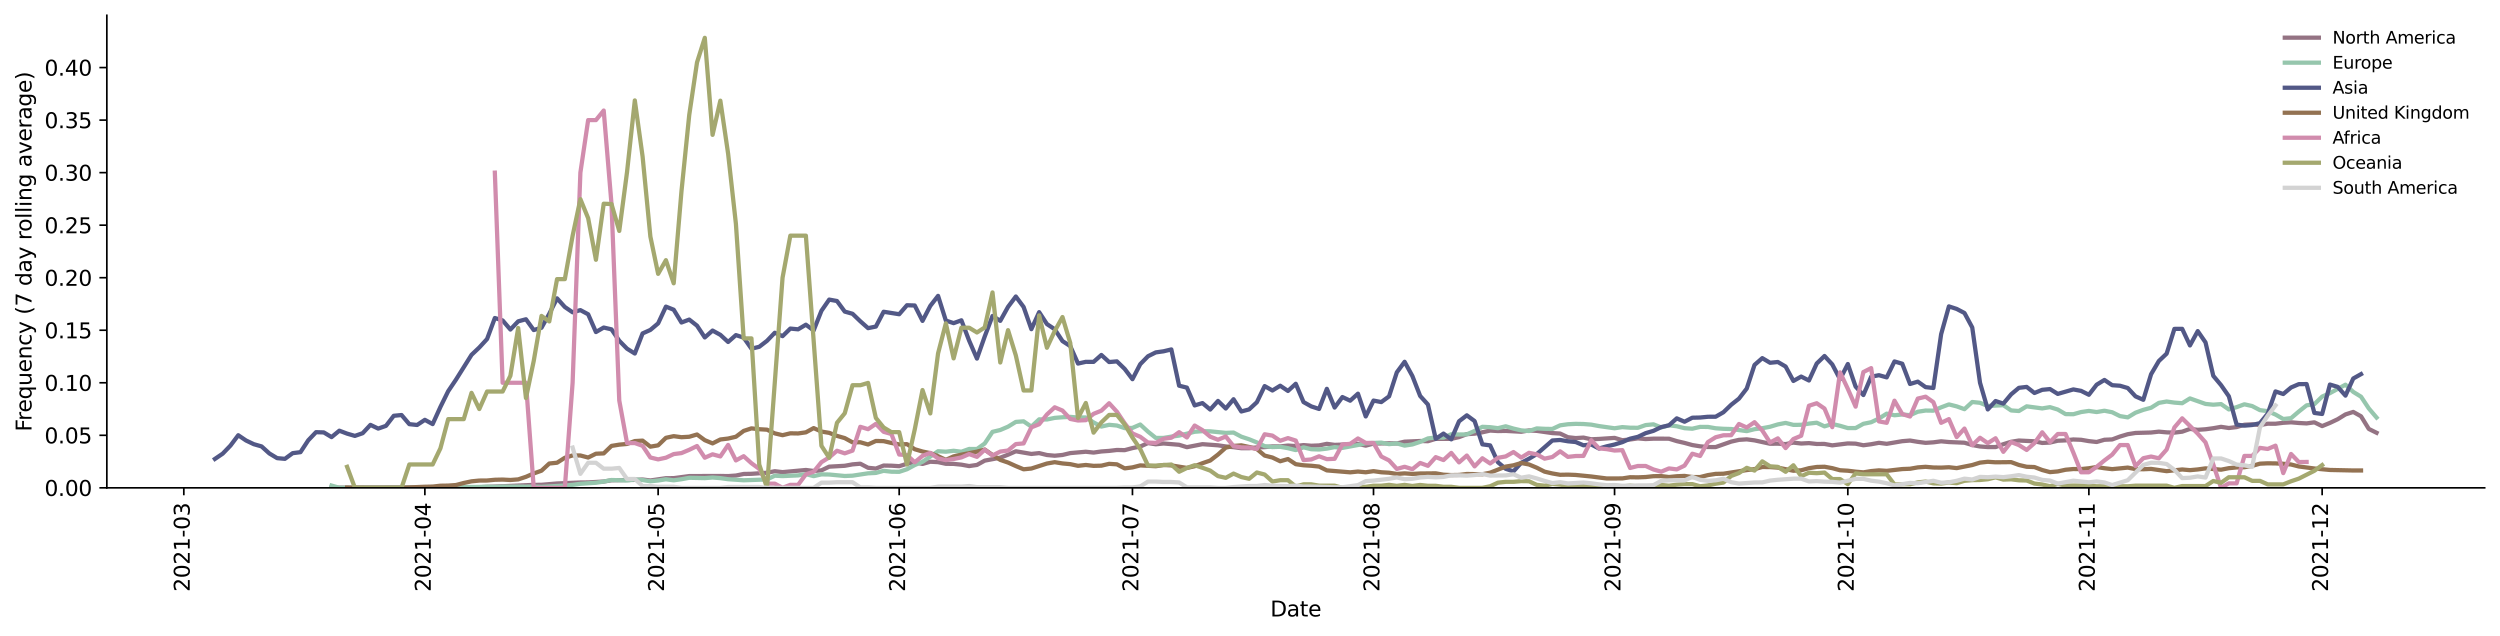 <?xml version="1.0" encoding="utf-8" standalone="no"?>
<!DOCTYPE svg PUBLIC "-//W3C//DTD SVG 1.1//EN"
  "http://www.w3.org/Graphics/SVG/1.1/DTD/svg11.dtd">
<svg height="298.621pt" version="1.1" viewBox="0 0 1173.344 298.621" width="1173.344pt" xmlns="http://www.w3.org/2000/svg" xmlns:xlink="http://www.w3.org/1999/xlink">
 <defs>
  <style type="text/css">*{stroke-linecap:butt;stroke-linejoin:round;}</style>
 </defs>
 <g id="figure_1">
  <g id="patch_1">
   <path d="M 0 298.621 
L 1173.344 298.621 
L 1173.344 0 
L 0 0 
z
" style="fill:#ffffff;"/>
  </g>
  <g id="axes_1">
   <g id="patch_2">
    <path d="M 50.144 228.96 
L 1166.144 228.96 
L 1166.144 7.2 
L 50.144 7.2 
z
" style="fill:#ffffff;"/>
   </g>
   <g id="matplotlib.axis_1">
    <g id="xtick_1">
     <g id="line2d_1">
      <defs>
       <path d="M 0 0 
L 0 3.5 
" id="m50bd595dd4" style="stroke:#000000;stroke-width:0.8;"/>
      </defs>
      <g>
       <use style="stroke:#000000;stroke-width:0.8;" x="86.273" xlink:href="#m50bd595dd4" y="228.96"/>
      </g>
     </g>
     <g id="text_1">
      <!-- 2021-03 -->
      <g transform="translate(89.033 277.743)rotate(-90)scale(0.1 -0.1)">
       <defs>
        <path d="M 1228 531 
L 3431 531 
L 3431 0 
L 469 0 
L 469 531 
Q 828 903 1448 1529 
Q 2069 2156 2228 2338 
Q 2531 2678 2651 2914 
Q 2772 3150 2772 3378 
Q 2772 3750 2511 3984 
Q 2250 4219 1831 4219 
Q 1534 4219 1204 4116 
Q 875 4013 500 3803 
L 500 4441 
Q 881 4594 1212 4672 
Q 1544 4750 1819 4750 
Q 2544 4750 2975 4387 
Q 3406 4025 3406 3419 
Q 3406 3131 3298 2873 
Q 3191 2616 2906 2266 
Q 2828 2175 2409 1742 
Q 1991 1309 1228 531 
z
" id="DejaVuSans-32" transform="scale(0.016)"/>
        <path d="M 2034 4250 
Q 1547 4250 1301 3770 
Q 1056 3291 1056 2328 
Q 1056 1369 1301 889 
Q 1547 409 2034 409 
Q 2525 409 2770 889 
Q 3016 1369 3016 2328 
Q 3016 3291 2770 3770 
Q 2525 4250 2034 4250 
z
M 2034 4750 
Q 2819 4750 3233 4129 
Q 3647 3509 3647 2328 
Q 3647 1150 3233 529 
Q 2819 -91 2034 -91 
Q 1250 -91 836 529 
Q 422 1150 422 2328 
Q 422 3509 836 4129 
Q 1250 4750 2034 4750 
z
" id="DejaVuSans-30" transform="scale(0.016)"/>
        <path d="M 794 531 
L 1825 531 
L 1825 4091 
L 703 3866 
L 703 4441 
L 1819 4666 
L 2450 4666 
L 2450 531 
L 3481 531 
L 3481 0 
L 794 0 
L 794 531 
z
" id="DejaVuSans-31" transform="scale(0.016)"/>
        <path d="M 313 2009 
L 1997 2009 
L 1997 1497 
L 313 1497 
L 313 2009 
z
" id="DejaVuSans-2d" transform="scale(0.016)"/>
        <path d="M 2597 2516 
Q 3050 2419 3304 2112 
Q 3559 1806 3559 1356 
Q 3559 666 3084 287 
Q 2609 -91 1734 -91 
Q 1441 -91 1130 -33 
Q 819 25 488 141 
L 488 750 
Q 750 597 1062 519 
Q 1375 441 1716 441 
Q 2309 441 2620 675 
Q 2931 909 2931 1356 
Q 2931 1769 2642 2001 
Q 2353 2234 1838 2234 
L 1294 2234 
L 1294 2753 
L 1863 2753 
Q 2328 2753 2575 2939 
Q 2822 3125 2822 3475 
Q 2822 3834 2567 4026 
Q 2313 4219 1838 4219 
Q 1578 4219 1281 4162 
Q 984 4106 628 3988 
L 628 4550 
Q 988 4650 1302 4700 
Q 1616 4750 1894 4750 
Q 2613 4750 3031 4423 
Q 3450 4097 3450 3541 
Q 3450 3153 3228 2886 
Q 3006 2619 2597 2516 
z
" id="DejaVuSans-33" transform="scale(0.016)"/>
       </defs>
       <use xlink:href="#DejaVuSans-32"/>
       <use x="63.623" xlink:href="#DejaVuSans-30"/>
       <use x="127.246" xlink:href="#DejaVuSans-32"/>
       <use x="190.869" xlink:href="#DejaVuSans-31"/>
       <use x="254.492" xlink:href="#DejaVuSans-2d"/>
       <use x="290.576" xlink:href="#DejaVuSans-30"/>
       <use x="354.199" xlink:href="#DejaVuSans-33"/>
      </g>
     </g>
    </g>
    <g id="xtick_2">
     <g id="line2d_2">
      <g>
       <use style="stroke:#000000;stroke-width:0.8;" x="199.406" xlink:href="#m50bd595dd4" y="228.96"/>
      </g>
     </g>
     <g id="text_2">
      <!-- 2021-04 -->
      <g transform="translate(202.165 277.743)rotate(-90)scale(0.1 -0.1)">
       <defs>
        <path d="M 2419 4116 
L 825 1625 
L 2419 1625 
L 2419 4116 
z
M 2253 4666 
L 3047 4666 
L 3047 1625 
L 3713 1625 
L 3713 1100 
L 3047 1100 
L 3047 0 
L 2419 0 
L 2419 1100 
L 313 1100 
L 313 1709 
L 2253 4666 
z
" id="DejaVuSans-34" transform="scale(0.016)"/>
       </defs>
       <use xlink:href="#DejaVuSans-32"/>
       <use x="63.623" xlink:href="#DejaVuSans-30"/>
       <use x="127.246" xlink:href="#DejaVuSans-32"/>
       <use x="190.869" xlink:href="#DejaVuSans-31"/>
       <use x="254.492" xlink:href="#DejaVuSans-2d"/>
       <use x="290.576" xlink:href="#DejaVuSans-30"/>
       <use x="354.199" xlink:href="#DejaVuSans-34"/>
      </g>
     </g>
    </g>
    <g id="xtick_3">
     <g id="line2d_3">
      <g>
       <use style="stroke:#000000;stroke-width:0.8;" x="308.889" xlink:href="#m50bd595dd4" y="228.96"/>
      </g>
     </g>
     <g id="text_3">
      <!-- 2021-05 -->
      <g transform="translate(311.649 277.743)rotate(-90)scale(0.1 -0.1)">
       <defs>
        <path d="M 691 4666 
L 3169 4666 
L 3169 4134 
L 1269 4134 
L 1269 2991 
Q 1406 3038 1543 3061 
Q 1681 3084 1819 3084 
Q 2600 3084 3056 2656 
Q 3513 2228 3513 1497 
Q 3513 744 3044 326 
Q 2575 -91 1722 -91 
Q 1428 -91 1123 -41 
Q 819 9 494 109 
L 494 744 
Q 775 591 1075 516 
Q 1375 441 1709 441 
Q 2250 441 2565 725 
Q 2881 1009 2881 1497 
Q 2881 1984 2565 2268 
Q 2250 2553 1709 2553 
Q 1456 2553 1204 2497 
Q 953 2441 691 2322 
L 691 4666 
z
" id="DejaVuSans-35" transform="scale(0.016)"/>
       </defs>
       <use xlink:href="#DejaVuSans-32"/>
       <use x="63.623" xlink:href="#DejaVuSans-30"/>
       <use x="127.246" xlink:href="#DejaVuSans-32"/>
       <use x="190.869" xlink:href="#DejaVuSans-31"/>
       <use x="254.492" xlink:href="#DejaVuSans-2d"/>
       <use x="290.576" xlink:href="#DejaVuSans-30"/>
       <use x="354.199" xlink:href="#DejaVuSans-35"/>
      </g>
     </g>
    </g>
    <g id="xtick_4">
     <g id="line2d_4">
      <g>
       <use style="stroke:#000000;stroke-width:0.8;" x="422.022" xlink:href="#m50bd595dd4" y="228.96"/>
      </g>
     </g>
     <g id="text_4">
      <!-- 2021-06 -->
      <g transform="translate(424.781 277.743)rotate(-90)scale(0.1 -0.1)">
       <defs>
        <path d="M 2113 2584 
Q 1688 2584 1439 2293 
Q 1191 2003 1191 1497 
Q 1191 994 1439 701 
Q 1688 409 2113 409 
Q 2538 409 2786 701 
Q 3034 994 3034 1497 
Q 3034 2003 2786 2293 
Q 2538 2584 2113 2584 
z
M 3366 4563 
L 3366 3988 
Q 3128 4100 2886 4159 
Q 2644 4219 2406 4219 
Q 1781 4219 1451 3797 
Q 1122 3375 1075 2522 
Q 1259 2794 1537 2939 
Q 1816 3084 2150 3084 
Q 2853 3084 3261 2657 
Q 3669 2231 3669 1497 
Q 3669 778 3244 343 
Q 2819 -91 2113 -91 
Q 1303 -91 875 529 
Q 447 1150 447 2328 
Q 447 3434 972 4092 
Q 1497 4750 2381 4750 
Q 2619 4750 2861 4703 
Q 3103 4656 3366 4563 
z
" id="DejaVuSans-36" transform="scale(0.016)"/>
       </defs>
       <use xlink:href="#DejaVuSans-32"/>
       <use x="63.623" xlink:href="#DejaVuSans-30"/>
       <use x="127.246" xlink:href="#DejaVuSans-32"/>
       <use x="190.869" xlink:href="#DejaVuSans-31"/>
       <use x="254.492" xlink:href="#DejaVuSans-2d"/>
       <use x="290.576" xlink:href="#DejaVuSans-30"/>
       <use x="354.199" xlink:href="#DejaVuSans-36"/>
      </g>
     </g>
    </g>
    <g id="xtick_5">
     <g id="line2d_5">
      <g>
       <use style="stroke:#000000;stroke-width:0.8;" x="531.505" xlink:href="#m50bd595dd4" y="228.96"/>
      </g>
     </g>
     <g id="text_5">
      <!-- 2021-07 -->
      <g transform="translate(534.265 277.743)rotate(-90)scale(0.1 -0.1)">
       <defs>
        <path d="M 525 4666 
L 3525 4666 
L 3525 4397 
L 1831 0 
L 1172 0 
L 2766 4134 
L 525 4134 
L 525 4666 
z
" id="DejaVuSans-37" transform="scale(0.016)"/>
       </defs>
       <use xlink:href="#DejaVuSans-32"/>
       <use x="63.623" xlink:href="#DejaVuSans-30"/>
       <use x="127.246" xlink:href="#DejaVuSans-32"/>
       <use x="190.869" xlink:href="#DejaVuSans-31"/>
       <use x="254.492" xlink:href="#DejaVuSans-2d"/>
       <use x="290.576" xlink:href="#DejaVuSans-30"/>
       <use x="354.199" xlink:href="#DejaVuSans-37"/>
      </g>
     </g>
    </g>
    <g id="xtick_6">
     <g id="line2d_6">
      <g>
       <use style="stroke:#000000;stroke-width:0.8;" x="644.638" xlink:href="#m50bd595dd4" y="228.96"/>
      </g>
     </g>
     <g id="text_6">
      <!-- 2021-08 -->
      <g transform="translate(647.398 277.743)rotate(-90)scale(0.1 -0.1)">
       <defs>
        <path d="M 2034 2216 
Q 1584 2216 1326 1975 
Q 1069 1734 1069 1313 
Q 1069 891 1326 650 
Q 1584 409 2034 409 
Q 2484 409 2743 651 
Q 3003 894 3003 1313 
Q 3003 1734 2745 1975 
Q 2488 2216 2034 2216 
z
M 1403 2484 
Q 997 2584 770 2862 
Q 544 3141 544 3541 
Q 544 4100 942 4425 
Q 1341 4750 2034 4750 
Q 2731 4750 3128 4425 
Q 3525 4100 3525 3541 
Q 3525 3141 3298 2862 
Q 3072 2584 2669 2484 
Q 3125 2378 3379 2068 
Q 3634 1759 3634 1313 
Q 3634 634 3220 271 
Q 2806 -91 2034 -91 
Q 1263 -91 848 271 
Q 434 634 434 1313 
Q 434 1759 690 2068 
Q 947 2378 1403 2484 
z
M 1172 3481 
Q 1172 3119 1398 2916 
Q 1625 2713 2034 2713 
Q 2441 2713 2670 2916 
Q 2900 3119 2900 3481 
Q 2900 3844 2670 4047 
Q 2441 4250 2034 4250 
Q 1625 4250 1398 4047 
Q 1172 3844 1172 3481 
z
" id="DejaVuSans-38" transform="scale(0.016)"/>
       </defs>
       <use xlink:href="#DejaVuSans-32"/>
       <use x="63.623" xlink:href="#DejaVuSans-30"/>
       <use x="127.246" xlink:href="#DejaVuSans-32"/>
       <use x="190.869" xlink:href="#DejaVuSans-31"/>
       <use x="254.492" xlink:href="#DejaVuSans-2d"/>
       <use x="290.576" xlink:href="#DejaVuSans-30"/>
       <use x="354.199" xlink:href="#DejaVuSans-38"/>
      </g>
     </g>
    </g>
    <g id="xtick_7">
     <g id="line2d_7">
      <g>
       <use style="stroke:#000000;stroke-width:0.8;" x="757.771" xlink:href="#m50bd595dd4" y="228.96"/>
      </g>
     </g>
     <g id="text_7">
      <!-- 2021-09 -->
      <g transform="translate(760.53 277.743)rotate(-90)scale(0.1 -0.1)">
       <defs>
        <path d="M 703 97 
L 703 672 
Q 941 559 1184 500 
Q 1428 441 1663 441 
Q 2288 441 2617 861 
Q 2947 1281 2994 2138 
Q 2813 1869 2534 1725 
Q 2256 1581 1919 1581 
Q 1219 1581 811 2004 
Q 403 2428 403 3163 
Q 403 3881 828 4315 
Q 1253 4750 1959 4750 
Q 2769 4750 3195 4129 
Q 3622 3509 3622 2328 
Q 3622 1225 3098 567 
Q 2575 -91 1691 -91 
Q 1453 -91 1209 -44 
Q 966 3 703 97 
z
M 1959 2075 
Q 2384 2075 2632 2365 
Q 2881 2656 2881 3163 
Q 2881 3666 2632 3958 
Q 2384 4250 1959 4250 
Q 1534 4250 1286 3958 
Q 1038 3666 1038 3163 
Q 1038 2656 1286 2365 
Q 1534 2075 1959 2075 
z
" id="DejaVuSans-39" transform="scale(0.016)"/>
       </defs>
       <use xlink:href="#DejaVuSans-32"/>
       <use x="63.623" xlink:href="#DejaVuSans-30"/>
       <use x="127.246" xlink:href="#DejaVuSans-32"/>
       <use x="190.869" xlink:href="#DejaVuSans-31"/>
       <use x="254.492" xlink:href="#DejaVuSans-2d"/>
       <use x="290.576" xlink:href="#DejaVuSans-30"/>
       <use x="354.199" xlink:href="#DejaVuSans-39"/>
      </g>
     </g>
    </g>
    <g id="xtick_8">
     <g id="line2d_8">
      <g>
       <use style="stroke:#000000;stroke-width:0.8;" x="867.254" xlink:href="#m50bd595dd4" y="228.96"/>
      </g>
     </g>
     <g id="text_8">
      <!-- 2021-10 -->
      <g transform="translate(870.014 277.743)rotate(-90)scale(0.1 -0.1)">
       <use xlink:href="#DejaVuSans-32"/>
       <use x="63.623" xlink:href="#DejaVuSans-30"/>
       <use x="127.246" xlink:href="#DejaVuSans-32"/>
       <use x="190.869" xlink:href="#DejaVuSans-31"/>
       <use x="254.492" xlink:href="#DejaVuSans-2d"/>
       <use x="290.576" xlink:href="#DejaVuSans-31"/>
       <use x="354.199" xlink:href="#DejaVuSans-30"/>
      </g>
     </g>
    </g>
    <g id="xtick_9">
     <g id="line2d_9">
      <g>
       <use style="stroke:#000000;stroke-width:0.8;" x="980.387" xlink:href="#m50bd595dd4" y="228.96"/>
      </g>
     </g>
     <g id="text_9">
      <!-- 2021-11 -->
      <g transform="translate(983.146 277.743)rotate(-90)scale(0.1 -0.1)">
       <use xlink:href="#DejaVuSans-32"/>
       <use x="63.623" xlink:href="#DejaVuSans-30"/>
       <use x="127.246" xlink:href="#DejaVuSans-32"/>
       <use x="190.869" xlink:href="#DejaVuSans-31"/>
       <use x="254.492" xlink:href="#DejaVuSans-2d"/>
       <use x="290.576" xlink:href="#DejaVuSans-31"/>
       <use x="354.199" xlink:href="#DejaVuSans-31"/>
      </g>
     </g>
    </g>
    <g id="xtick_10">
     <g id="line2d_10">
      <g>
       <use style="stroke:#000000;stroke-width:0.8;" x="1089.87" xlink:href="#m50bd595dd4" y="228.96"/>
      </g>
     </g>
     <g id="text_10">
      <!-- 2021-12 -->
      <g transform="translate(1092.63 277.743)rotate(-90)scale(0.1 -0.1)">
       <use xlink:href="#DejaVuSans-32"/>
       <use x="63.623" xlink:href="#DejaVuSans-30"/>
       <use x="127.246" xlink:href="#DejaVuSans-32"/>
       <use x="190.869" xlink:href="#DejaVuSans-31"/>
       <use x="254.492" xlink:href="#DejaVuSans-2d"/>
       <use x="290.576" xlink:href="#DejaVuSans-31"/>
       <use x="354.199" xlink:href="#DejaVuSans-32"/>
      </g>
     </g>
    </g>
    <g id="text_11">
     <!-- Date -->
     <g transform="translate(596.193 289.341)scale(0.1 -0.1)">
      <defs>
       <path d="M 1259 4147 
L 1259 519 
L 2022 519 
Q 2988 519 3436 956 
Q 3884 1394 3884 2338 
Q 3884 3275 3436 3711 
Q 2988 4147 2022 4147 
L 1259 4147 
z
M 628 4666 
L 1925 4666 
Q 3281 4666 3915 4102 
Q 4550 3538 4550 2338 
Q 4550 1131 3912 565 
Q 3275 0 1925 0 
L 628 0 
L 628 4666 
z
" id="DejaVuSans-44" transform="scale(0.016)"/>
       <path d="M 2194 1759 
Q 1497 1759 1228 1600 
Q 959 1441 959 1056 
Q 959 750 1161 570 
Q 1363 391 1709 391 
Q 2188 391 2477 730 
Q 2766 1069 2766 1631 
L 2766 1759 
L 2194 1759 
z
M 3341 1997 
L 3341 0 
L 2766 0 
L 2766 531 
Q 2569 213 2275 61 
Q 1981 -91 1556 -91 
Q 1019 -91 701 211 
Q 384 513 384 1019 
Q 384 1609 779 1909 
Q 1175 2209 1959 2209 
L 2766 2209 
L 2766 2266 
Q 2766 2663 2505 2880 
Q 2244 3097 1772 3097 
Q 1472 3097 1187 3025 
Q 903 2953 641 2809 
L 641 3341 
Q 956 3463 1253 3523 
Q 1550 3584 1831 3584 
Q 2591 3584 2966 3190 
Q 3341 2797 3341 1997 
z
" id="DejaVuSans-61" transform="scale(0.016)"/>
       <path d="M 1172 4494 
L 1172 3500 
L 2356 3500 
L 2356 3053 
L 1172 3053 
L 1172 1153 
Q 1172 725 1289 603 
Q 1406 481 1766 481 
L 2356 481 
L 2356 0 
L 1766 0 
Q 1100 0 847 248 
Q 594 497 594 1153 
L 594 3053 
L 172 3053 
L 172 3500 
L 594 3500 
L 594 4494 
L 1172 4494 
z
" id="DejaVuSans-74" transform="scale(0.016)"/>
       <path d="M 3597 1894 
L 3597 1613 
L 953 1613 
Q 991 1019 1311 708 
Q 1631 397 2203 397 
Q 2534 397 2845 478 
Q 3156 559 3463 722 
L 3463 178 
Q 3153 47 2828 -22 
Q 2503 -91 2169 -91 
Q 1331 -91 842 396 
Q 353 884 353 1716 
Q 353 2575 817 3079 
Q 1281 3584 2069 3584 
Q 2775 3584 3186 3129 
Q 3597 2675 3597 1894 
z
M 3022 2063 
Q 3016 2534 2758 2815 
Q 2500 3097 2075 3097 
Q 1594 3097 1305 2825 
Q 1016 2553 972 2059 
L 3022 2063 
z
" id="DejaVuSans-65" transform="scale(0.016)"/>
      </defs>
      <use xlink:href="#DejaVuSans-44"/>
      <use x="77.002" xlink:href="#DejaVuSans-61"/>
      <use x="138.281" xlink:href="#DejaVuSans-74"/>
      <use x="177.49" xlink:href="#DejaVuSans-65"/>
     </g>
    </g>
   </g>
   <g id="matplotlib.axis_2">
    <g id="ytick_1">
     <g id="line2d_11">
      <defs>
       <path d="M 0 0 
L -3.5 0 
" id="m5c36186278" style="stroke:#000000;stroke-width:0.8;"/>
      </defs>
      <g>
       <use style="stroke:#000000;stroke-width:0.8;" x="50.144" xlink:href="#m5c36186278" y="228.96"/>
      </g>
     </g>
     <g id="text_12">
      <!-- 0.00 -->
      <g transform="translate(20.878 232.759)scale(0.1 -0.1)">
       <defs>
        <path d="M 684 794 
L 1344 794 
L 1344 0 
L 684 0 
L 684 794 
z
" id="DejaVuSans-2e" transform="scale(0.016)"/>
       </defs>
       <use xlink:href="#DejaVuSans-30"/>
       <use x="63.623" xlink:href="#DejaVuSans-2e"/>
       <use x="95.41" xlink:href="#DejaVuSans-30"/>
       <use x="159.033" xlink:href="#DejaVuSans-30"/>
      </g>
     </g>
    </g>
    <g id="ytick_2">
     <g id="line2d_12">
      <g>
       <use style="stroke:#000000;stroke-width:0.8;" x="50.144" xlink:href="#m5c36186278" y="204.304"/>
      </g>
     </g>
     <g id="text_13">
      <!-- 0.05 -->
      <g transform="translate(20.878 208.103)scale(0.1 -0.1)">
       <use xlink:href="#DejaVuSans-30"/>
       <use x="63.623" xlink:href="#DejaVuSans-2e"/>
       <use x="95.41" xlink:href="#DejaVuSans-30"/>
       <use x="159.033" xlink:href="#DejaVuSans-35"/>
      </g>
     </g>
    </g>
    <g id="ytick_3">
     <g id="line2d_13">
      <g>
       <use style="stroke:#000000;stroke-width:0.8;" x="50.144" xlink:href="#m5c36186278" y="179.648"/>
      </g>
     </g>
     <g id="text_14">
      <!-- 0.10 -->
      <g transform="translate(20.878 183.447)scale(0.1 -0.1)">
       <use xlink:href="#DejaVuSans-30"/>
       <use x="63.623" xlink:href="#DejaVuSans-2e"/>
       <use x="95.41" xlink:href="#DejaVuSans-31"/>
       <use x="159.033" xlink:href="#DejaVuSans-30"/>
      </g>
     </g>
    </g>
    <g id="ytick_4">
     <g id="line2d_14">
      <g>
       <use style="stroke:#000000;stroke-width:0.8;" x="50.144" xlink:href="#m5c36186278" y="154.992"/>
      </g>
     </g>
     <g id="text_15">
      <!-- 0.15 -->
      <g transform="translate(20.878 158.791)scale(0.1 -0.1)">
       <use xlink:href="#DejaVuSans-30"/>
       <use x="63.623" xlink:href="#DejaVuSans-2e"/>
       <use x="95.41" xlink:href="#DejaVuSans-31"/>
       <use x="159.033" xlink:href="#DejaVuSans-35"/>
      </g>
     </g>
    </g>
    <g id="ytick_5">
     <g id="line2d_15">
      <g>
       <use style="stroke:#000000;stroke-width:0.8;" x="50.144" xlink:href="#m5c36186278" y="130.336"/>
      </g>
     </g>
     <g id="text_16">
      <!-- 0.20 -->
      <g transform="translate(20.878 134.135)scale(0.1 -0.1)">
       <use xlink:href="#DejaVuSans-30"/>
       <use x="63.623" xlink:href="#DejaVuSans-2e"/>
       <use x="95.41" xlink:href="#DejaVuSans-32"/>
       <use x="159.033" xlink:href="#DejaVuSans-30"/>
      </g>
     </g>
    </g>
    <g id="ytick_6">
     <g id="line2d_16">
      <g>
       <use style="stroke:#000000;stroke-width:0.8;" x="50.144" xlink:href="#m5c36186278" y="105.68"/>
      </g>
     </g>
     <g id="text_17">
      <!-- 0.25 -->
      <g transform="translate(20.878 109.479)scale(0.1 -0.1)">
       <use xlink:href="#DejaVuSans-30"/>
       <use x="63.623" xlink:href="#DejaVuSans-2e"/>
       <use x="95.41" xlink:href="#DejaVuSans-32"/>
       <use x="159.033" xlink:href="#DejaVuSans-35"/>
      </g>
     </g>
    </g>
    <g id="ytick_7">
     <g id="line2d_17">
      <g>
       <use style="stroke:#000000;stroke-width:0.8;" x="50.144" xlink:href="#m5c36186278" y="81.024"/>
      </g>
     </g>
     <g id="text_18">
      <!-- 0.30 -->
      <g transform="translate(20.878 84.823)scale(0.1 -0.1)">
       <use xlink:href="#DejaVuSans-30"/>
       <use x="63.623" xlink:href="#DejaVuSans-2e"/>
       <use x="95.41" xlink:href="#DejaVuSans-33"/>
       <use x="159.033" xlink:href="#DejaVuSans-30"/>
      </g>
     </g>
    </g>
    <g id="ytick_8">
     <g id="line2d_18">
      <g>
       <use style="stroke:#000000;stroke-width:0.8;" x="50.144" xlink:href="#m5c36186278" y="56.368"/>
      </g>
     </g>
     <g id="text_19">
      <!-- 0.35 -->
      <g transform="translate(20.878 60.167)scale(0.1 -0.1)">
       <use xlink:href="#DejaVuSans-30"/>
       <use x="63.623" xlink:href="#DejaVuSans-2e"/>
       <use x="95.41" xlink:href="#DejaVuSans-33"/>
       <use x="159.033" xlink:href="#DejaVuSans-35"/>
      </g>
     </g>
    </g>
    <g id="ytick_9">
     <g id="line2d_19">
      <g>
       <use style="stroke:#000000;stroke-width:0.8;" x="50.144" xlink:href="#m5c36186278" y="31.712"/>
      </g>
     </g>
     <g id="text_20">
      <!-- 0.40 -->
      <g transform="translate(20.878 35.511)scale(0.1 -0.1)">
       <use xlink:href="#DejaVuSans-30"/>
       <use x="63.623" xlink:href="#DejaVuSans-2e"/>
       <use x="95.41" xlink:href="#DejaVuSans-34"/>
       <use x="159.033" xlink:href="#DejaVuSans-30"/>
      </g>
     </g>
    </g>
    <g id="text_21">
     <!-- Frequency (7 day rolling average) -->
     <g transform="translate(14.798 202.529)rotate(-90)scale(0.1 -0.1)">
      <defs>
       <path d="M 628 4666 
L 3309 4666 
L 3309 4134 
L 1259 4134 
L 1259 2759 
L 3109 2759 
L 3109 2228 
L 1259 2228 
L 1259 0 
L 628 0 
L 628 4666 
z
" id="DejaVuSans-46" transform="scale(0.016)"/>
       <path d="M 2631 2963 
Q 2534 3019 2420 3045 
Q 2306 3072 2169 3072 
Q 1681 3072 1420 2755 
Q 1159 2438 1159 1844 
L 1159 0 
L 581 0 
L 581 3500 
L 1159 3500 
L 1159 2956 
Q 1341 3275 1631 3429 
Q 1922 3584 2338 3584 
Q 2397 3584 2469 3576 
Q 2541 3569 2628 3553 
L 2631 2963 
z
" id="DejaVuSans-72" transform="scale(0.016)"/>
       <path d="M 947 1747 
Q 947 1113 1208 752 
Q 1469 391 1925 391 
Q 2381 391 2643 752 
Q 2906 1113 2906 1747 
Q 2906 2381 2643 2742 
Q 2381 3103 1925 3103 
Q 1469 3103 1208 2742 
Q 947 2381 947 1747 
z
M 2906 525 
Q 2725 213 2448 61 
Q 2172 -91 1784 -91 
Q 1150 -91 751 415 
Q 353 922 353 1747 
Q 353 2572 751 3078 
Q 1150 3584 1784 3584 
Q 2172 3584 2448 3432 
Q 2725 3281 2906 2969 
L 2906 3500 
L 3481 3500 
L 3481 -1331 
L 2906 -1331 
L 2906 525 
z
" id="DejaVuSans-71" transform="scale(0.016)"/>
       <path d="M 544 1381 
L 544 3500 
L 1119 3500 
L 1119 1403 
Q 1119 906 1312 657 
Q 1506 409 1894 409 
Q 2359 409 2629 706 
Q 2900 1003 2900 1516 
L 2900 3500 
L 3475 3500 
L 3475 0 
L 2900 0 
L 2900 538 
Q 2691 219 2414 64 
Q 2138 -91 1772 -91 
Q 1169 -91 856 284 
Q 544 659 544 1381 
z
M 1991 3584 
L 1991 3584 
z
" id="DejaVuSans-75" transform="scale(0.016)"/>
       <path d="M 3513 2113 
L 3513 0 
L 2938 0 
L 2938 2094 
Q 2938 2591 2744 2837 
Q 2550 3084 2163 3084 
Q 1697 3084 1428 2787 
Q 1159 2491 1159 1978 
L 1159 0 
L 581 0 
L 581 3500 
L 1159 3500 
L 1159 2956 
Q 1366 3272 1645 3428 
Q 1925 3584 2291 3584 
Q 2894 3584 3203 3211 
Q 3513 2838 3513 2113 
z
" id="DejaVuSans-6e" transform="scale(0.016)"/>
       <path d="M 3122 3366 
L 3122 2828 
Q 2878 2963 2633 3030 
Q 2388 3097 2138 3097 
Q 1578 3097 1268 2742 
Q 959 2388 959 1747 
Q 959 1106 1268 751 
Q 1578 397 2138 397 
Q 2388 397 2633 464 
Q 2878 531 3122 666 
L 3122 134 
Q 2881 22 2623 -34 
Q 2366 -91 2075 -91 
Q 1284 -91 818 406 
Q 353 903 353 1747 
Q 353 2603 823 3093 
Q 1294 3584 2113 3584 
Q 2378 3584 2631 3529 
Q 2884 3475 3122 3366 
z
" id="DejaVuSans-63" transform="scale(0.016)"/>
       <path d="M 2059 -325 
Q 1816 -950 1584 -1140 
Q 1353 -1331 966 -1331 
L 506 -1331 
L 506 -850 
L 844 -850 
Q 1081 -850 1212 -737 
Q 1344 -625 1503 -206 
L 1606 56 
L 191 3500 
L 800 3500 
L 1894 763 
L 2988 3500 
L 3597 3500 
L 2059 -325 
z
" id="DejaVuSans-79" transform="scale(0.016)"/>
       <path id="DejaVuSans-20" transform="scale(0.016)"/>
       <path d="M 1984 4856 
Q 1566 4138 1362 3434 
Q 1159 2731 1159 2009 
Q 1159 1288 1364 580 
Q 1569 -128 1984 -844 
L 1484 -844 
Q 1016 -109 783 600 
Q 550 1309 550 2009 
Q 550 2706 781 3412 
Q 1013 4119 1484 4856 
L 1984 4856 
z
" id="DejaVuSans-28" transform="scale(0.016)"/>
       <path d="M 2906 2969 
L 2906 4863 
L 3481 4863 
L 3481 0 
L 2906 0 
L 2906 525 
Q 2725 213 2448 61 
Q 2172 -91 1784 -91 
Q 1150 -91 751 415 
Q 353 922 353 1747 
Q 353 2572 751 3078 
Q 1150 3584 1784 3584 
Q 2172 3584 2448 3432 
Q 2725 3281 2906 2969 
z
M 947 1747 
Q 947 1113 1208 752 
Q 1469 391 1925 391 
Q 2381 391 2643 752 
Q 2906 1113 2906 1747 
Q 2906 2381 2643 2742 
Q 2381 3103 1925 3103 
Q 1469 3103 1208 2742 
Q 947 2381 947 1747 
z
" id="DejaVuSans-64" transform="scale(0.016)"/>
       <path d="M 1959 3097 
Q 1497 3097 1228 2736 
Q 959 2375 959 1747 
Q 959 1119 1226 758 
Q 1494 397 1959 397 
Q 2419 397 2687 759 
Q 2956 1122 2956 1747 
Q 2956 2369 2687 2733 
Q 2419 3097 1959 3097 
z
M 1959 3584 
Q 2709 3584 3137 3096 
Q 3566 2609 3566 1747 
Q 3566 888 3137 398 
Q 2709 -91 1959 -91 
Q 1206 -91 779 398 
Q 353 888 353 1747 
Q 353 2609 779 3096 
Q 1206 3584 1959 3584 
z
" id="DejaVuSans-6f" transform="scale(0.016)"/>
       <path d="M 603 4863 
L 1178 4863 
L 1178 0 
L 603 0 
L 603 4863 
z
" id="DejaVuSans-6c" transform="scale(0.016)"/>
       <path d="M 603 3500 
L 1178 3500 
L 1178 0 
L 603 0 
L 603 3500 
z
M 603 4863 
L 1178 4863 
L 1178 4134 
L 603 4134 
L 603 4863 
z
" id="DejaVuSans-69" transform="scale(0.016)"/>
       <path d="M 2906 1791 
Q 2906 2416 2648 2759 
Q 2391 3103 1925 3103 
Q 1463 3103 1205 2759 
Q 947 2416 947 1791 
Q 947 1169 1205 825 
Q 1463 481 1925 481 
Q 2391 481 2648 825 
Q 2906 1169 2906 1791 
z
M 3481 434 
Q 3481 -459 3084 -895 
Q 2688 -1331 1869 -1331 
Q 1566 -1331 1297 -1286 
Q 1028 -1241 775 -1147 
L 775 -588 
Q 1028 -725 1275 -790 
Q 1522 -856 1778 -856 
Q 2344 -856 2625 -561 
Q 2906 -266 2906 331 
L 2906 616 
Q 2728 306 2450 153 
Q 2172 0 1784 0 
Q 1141 0 747 490 
Q 353 981 353 1791 
Q 353 2603 747 3093 
Q 1141 3584 1784 3584 
Q 2172 3584 2450 3431 
Q 2728 3278 2906 2969 
L 2906 3500 
L 3481 3500 
L 3481 434 
z
" id="DejaVuSans-67" transform="scale(0.016)"/>
       <path d="M 191 3500 
L 800 3500 
L 1894 563 
L 2988 3500 
L 3597 3500 
L 2284 0 
L 1503 0 
L 191 3500 
z
" id="DejaVuSans-76" transform="scale(0.016)"/>
       <path d="M 513 4856 
L 1013 4856 
Q 1481 4119 1714 3412 
Q 1947 2706 1947 2009 
Q 1947 1309 1714 600 
Q 1481 -109 1013 -844 
L 513 -844 
Q 928 -128 1133 580 
Q 1338 1288 1338 2009 
Q 1338 2731 1133 3434 
Q 928 4138 513 4856 
z
" id="DejaVuSans-29" transform="scale(0.016)"/>
      </defs>
      <use xlink:href="#DejaVuSans-46"/>
      <use x="50.27" xlink:href="#DejaVuSans-72"/>
      <use x="89.133" xlink:href="#DejaVuSans-65"/>
      <use x="150.656" xlink:href="#DejaVuSans-71"/>
      <use x="214.133" xlink:href="#DejaVuSans-75"/>
      <use x="277.512" xlink:href="#DejaVuSans-65"/>
      <use x="339.035" xlink:href="#DejaVuSans-6e"/>
      <use x="402.414" xlink:href="#DejaVuSans-63"/>
      <use x="457.395" xlink:href="#DejaVuSans-79"/>
      <use x="516.574" xlink:href="#DejaVuSans-20"/>
      <use x="548.361" xlink:href="#DejaVuSans-28"/>
      <use x="587.375" xlink:href="#DejaVuSans-37"/>
      <use x="650.998" xlink:href="#DejaVuSans-20"/>
      <use x="682.785" xlink:href="#DejaVuSans-64"/>
      <use x="746.262" xlink:href="#DejaVuSans-61"/>
      <use x="807.541" xlink:href="#DejaVuSans-79"/>
      <use x="866.721" xlink:href="#DejaVuSans-20"/>
      <use x="898.508" xlink:href="#DejaVuSans-72"/>
      <use x="937.371" xlink:href="#DejaVuSans-6f"/>
      <use x="998.553" xlink:href="#DejaVuSans-6c"/>
      <use x="1026.336" xlink:href="#DejaVuSans-6c"/>
      <use x="1054.119" xlink:href="#DejaVuSans-69"/>
      <use x="1081.902" xlink:href="#DejaVuSans-6e"/>
      <use x="1145.281" xlink:href="#DejaVuSans-67"/>
      <use x="1208.758" xlink:href="#DejaVuSans-20"/>
      <use x="1240.545" xlink:href="#DejaVuSans-61"/>
      <use x="1301.824" xlink:href="#DejaVuSans-76"/>
      <use x="1361.004" xlink:href="#DejaVuSans-65"/>
      <use x="1422.527" xlink:href="#DejaVuSans-72"/>
      <use x="1463.641" xlink:href="#DejaVuSans-61"/>
      <use x="1524.92" xlink:href="#DejaVuSans-67"/>
      <use x="1588.396" xlink:href="#DejaVuSans-65"/>
      <use x="1649.92" xlink:href="#DejaVuSans-29"/>
     </g>
    </g>
   </g>
   <g id="line2d_20">
    <path clip-path="url(#pa7f3b05e7d)" d="M 155.613 228.864 
L 166.561 228.904 
L 184.808 228.85 
L 224.952 228.669 
L 239.55 228.052 
L 250.498 227.568 
L 254.148 227.527 
L 261.447 226.917 
L 272.395 226.449 
L 276.044 226.411 
L 283.343 225.998 
L 286.993 225.417 
L 297.941 225.229 
L 301.59 225.045 
L 305.24 225.501 
L 312.539 224.435 
L 316.188 224.412 
L 323.487 223.441 
L 338.085 223.387 
L 341.734 223.451 
L 345.384 223.191 
L 349.033 222.454 
L 352.683 222.379 
L 359.982 221.88 
L 363.631 221.161 
L 367.28 221.591 
L 378.229 220.58 
L 381.878 221.039 
L 385.528 220.761 
L 389.177 219.021 
L 396.476 218.61 
L 400.125 217.945 
L 403.775 217.639 
L 407.424 219.548 
L 411.074 219.918 
L 414.723 218.496 
L 418.373 218.564 
L 422.022 218.799 
L 425.672 217.67 
L 429.321 216.943 
L 432.97 217.738 
L 436.62 216.702 
L 440.269 216.896 
L 443.919 217.675 
L 447.568 217.721 
L 451.218 218.082 
L 454.867 218.745 
L 458.517 218.212 
L 462.166 216.193 
L 469.465 214.807 
L 473.114 213.41 
L 476.764 211.804 
L 484.063 213.048 
L 487.712 212.659 
L 491.362 213.553 
L 495.011 213.886 
L 498.66 213.531 
L 502.31 212.654 
L 509.609 212.02 
L 513.258 212.412 
L 516.908 211.888 
L 520.557 211.623 
L 524.207 211.19 
L 527.856 211.275 
L 531.505 210.308 
L 535.155 209.576 
L 538.804 207.943 
L 542.454 208.516 
L 546.103 208.141 
L 553.402 208.75 
L 557.052 209.876 
L 564.35 208.464 
L 571.649 209.004 
L 575.299 209.538 
L 578.948 209.867 
L 582.598 210.364 
L 586.247 210.367 
L 589.897 209.985 
L 593.546 209.857 
L 597.195 209.502 
L 600.845 209.529 
L 604.494 209.116 
L 608.144 209.364 
L 611.793 208.897 
L 615.443 209.201 
L 619.092 209.055 
L 622.742 208.317 
L 626.391 208.794 
L 630.04 208.671 
L 633.69 208.417 
L 637.339 208.313 
L 640.989 209.158 
L 644.638 208.194 
L 651.937 208.042 
L 655.587 208.125 
L 659.236 207.294 
L 666.535 206.98 
L 670.184 207.077 
L 673.834 205.968 
L 681.133 205.974 
L 684.782 205.148 
L 688.432 203.757 
L 692.081 203.539 
L 695.73 202.884 
L 699.38 202.078 
L 703.029 202.306 
L 706.679 202.236 
L 713.978 202.636 
L 717.627 202.018 
L 721.277 202.225 
L 728.575 203.264 
L 732.225 203.482 
L 735.874 205.205 
L 739.524 205.608 
L 743.173 205.379 
L 746.823 206.173 
L 750.472 206.014 
L 757.771 205.522 
L 761.42 206.608 
L 765.07 206.272 
L 768.719 205.753 
L 772.369 206.059 
L 776.018 205.886 
L 783.317 205.901 
L 786.967 207.033 
L 790.616 207.881 
L 794.265 208.881 
L 797.915 209.475 
L 801.564 209.801 
L 805.214 209.83 
L 812.513 207.267 
L 816.162 206.441 
L 819.812 206.202 
L 823.461 206.681 
L 830.76 208.268 
L 834.409 208.229 
L 838.059 208.436 
L 841.708 207.729 
L 845.358 208.158 
L 849.007 207.97 
L 852.657 208.373 
L 856.306 208.363 
L 859.955 209.022 
L 867.254 208.118 
L 870.904 208.224 
L 874.553 208.978 
L 878.203 208.496 
L 881.852 207.83 
L 885.501 208.302 
L 892.8 207.062 
L 896.45 206.765 
L 900.099 207.372 
L 903.749 207.843 
L 907.398 207.607 
L 911.048 207.125 
L 914.697 207.467 
L 921.996 207.783 
L 925.645 208.857 
L 929.295 209.554 
L 932.944 209.823 
L 936.594 209.84 
L 940.243 208.477 
L 943.893 207.344 
L 947.542 206.759 
L 954.841 207.118 
L 958.49 207.893 
L 962.14 207.705 
L 965.789 206.847 
L 969.439 206.69 
L 973.088 206.261 
L 976.738 206.409 
L 980.387 207.037 
L 984.036 207.442 
L 987.686 206.398 
L 991.335 206.239 
L 994.985 204.882 
L 998.634 203.79 
L 1002.284 203.202 
L 1009.583 202.993 
L 1013.232 202.589 
L 1016.881 202.919 
L 1020.531 203.045 
L 1024.18 202.601 
L 1027.83 201.307 
L 1031.479 201.725 
L 1035.129 201.471 
L 1038.778 200.98 
L 1042.428 200.331 
L 1046.077 200.882 
L 1049.726 200.448 
L 1053.376 199.352 
L 1057.025 199.149 
L 1060.675 199.484 
L 1064.324 198.855 
L 1067.974 198.878 
L 1071.623 198.431 
L 1075.273 198.21 
L 1078.922 198.526 
L 1082.571 198.722 
L 1086.221 198.215 
L 1089.87 199.981 
L 1093.52 198.488 
L 1097.169 196.759 
L 1100.819 194.506 
L 1104.468 193.335 
L 1108.118 195.374 
L 1111.767 201.316 
L 1115.416 203.116 
L 1115.416 203.116 
" style="fill:none;stroke:#947383;stroke-linecap:square;stroke-width:2;"/>
   </g>
   <g id="line2d_21">
    <path clip-path="url(#pa7f3b05e7d)" d="M 155.613 227.896 
L 159.262 228.922 
L 195.757 228.826 
L 203.055 228.605 
L 206.705 228.738 
L 214.004 228.632 
L 224.952 228.538 
L 228.602 228.383 
L 232.251 228.489 
L 235.9 228.353 
L 246.849 228.397 
L 250.498 228.371 
L 254.148 228.504 
L 265.096 227.889 
L 268.745 227.552 
L 272.395 227.061 
L 279.694 226.57 
L 283.343 226.027 
L 286.993 225.288 
L 294.292 225.489 
L 297.941 225.043 
L 301.59 225.301 
L 305.24 225.888 
L 308.889 225.514 
L 312.539 224.951 
L 316.188 225.429 
L 319.838 224.92 
L 323.487 224.238 
L 330.786 224.398 
L 334.435 224.118 
L 338.085 224.404 
L 341.734 224.911 
L 349.033 225.409 
L 359.982 225.034 
L 363.631 223.266 
L 367.28 223.449 
L 374.579 223.126 
L 378.229 222.526 
L 381.878 223.471 
L 385.528 222.647 
L 389.177 222.708 
L 396.476 223.401 
L 400.125 223.251 
L 407.424 222.146 
L 411.074 221.96 
L 414.723 220.976 
L 418.373 221.388 
L 422.022 221.447 
L 425.672 220.238 
L 429.321 218.271 
L 432.97 216.735 
L 440.269 211.781 
L 443.919 212 
L 447.568 211.568 
L 451.218 212.01 
L 454.867 210.71 
L 458.517 210.749 
L 462.166 208.156 
L 465.815 202.68 
L 469.465 201.813 
L 473.114 200.249 
L 476.764 198.016 
L 480.413 197.75 
L 484.063 200.231 
L 487.712 196.817 
L 491.362 196.882 
L 495.011 196.129 
L 498.66 195.837 
L 502.31 195.66 
L 505.959 195.956 
L 509.609 195.923 
L 513.258 198.252 
L 516.908 200.207 
L 520.557 199.377 
L 524.207 199.716 
L 527.856 200.938 
L 531.505 200.83 
L 535.155 199.245 
L 538.804 202.597 
L 542.454 205.523 
L 546.103 205.528 
L 549.753 204.924 
L 553.402 204.446 
L 560.701 202.642 
L 564.35 202.358 
L 568 202.443 
L 575.299 203.165 
L 578.948 203.01 
L 582.598 204.954 
L 586.247 206.164 
L 589.897 207.641 
L 593.546 209.396 
L 597.195 209.819 
L 600.845 209.7 
L 604.494 210.345 
L 608.144 211.251 
L 611.793 209.961 
L 615.443 210.837 
L 619.092 210.969 
L 622.742 210.558 
L 626.391 209.849 
L 630.04 210.216 
L 637.339 208.861 
L 640.989 208.024 
L 648.288 207.741 
L 651.937 208.451 
L 655.587 208.101 
L 659.236 209.144 
L 662.885 208.592 
L 666.535 207.376 
L 670.184 205.767 
L 673.834 205.321 
L 677.483 205.39 
L 681.133 203.812 
L 684.782 203.931 
L 688.432 203.884 
L 692.081 202.262 
L 695.73 200.314 
L 699.38 200.489 
L 703.029 200.961 
L 706.679 200.069 
L 710.328 201.15 
L 713.978 201.998 
L 717.627 202.29 
L 721.277 201.069 
L 724.926 201.261 
L 728.575 201.326 
L 732.225 199.624 
L 735.874 199.115 
L 739.524 198.934 
L 743.173 199.006 
L 746.823 199.294 
L 750.472 199.974 
L 757.771 201.003 
L 761.42 200.46 
L 765.07 200.74 
L 768.719 200.781 
L 772.369 199.503 
L 776.018 199.154 
L 779.668 200.61 
L 783.317 199.613 
L 786.967 200.056 
L 790.616 200.965 
L 794.265 201.212 
L 797.915 200.358 
L 801.564 200.365 
L 805.214 201.008 
L 808.863 201.255 
L 812.513 201.356 
L 819.812 202.342 
L 823.461 201.433 
L 827.11 200.975 
L 830.76 200.291 
L 834.409 199.194 
L 838.059 198.491 
L 841.708 199.412 
L 845.358 199.377 
L 849.007 198.814 
L 852.657 198.4 
L 856.306 200.109 
L 859.955 198.986 
L 863.605 199.845 
L 867.254 200.911 
L 870.904 200.91 
L 874.553 198.91 
L 878.203 198.165 
L 881.852 196.44 
L 885.501 194.142 
L 889.151 194.895 
L 892.8 194.532 
L 896.45 194.858 
L 900.099 193.242 
L 903.749 192.687 
L 907.398 192.743 
L 911.048 191.178 
L 914.697 189.805 
L 918.346 190.724 
L 921.996 192.039 
L 925.645 188.671 
L 929.295 189.045 
L 932.944 190.558 
L 940.243 190.164 
L 943.893 192.633 
L 947.542 192.903 
L 951.191 190.706 
L 958.49 191.682 
L 962.14 191.088 
L 965.789 192.21 
L 969.439 194.351 
L 973.088 194.418 
L 976.738 193.387 
L 980.387 192.863 
L 984.036 193.39 
L 987.686 192.774 
L 991.335 193.485 
L 994.985 195.294 
L 998.634 195.886 
L 1002.284 193.692 
L 1005.933 192.361 
L 1009.583 191.372 
L 1013.232 189.086 
L 1016.881 188.446 
L 1020.531 188.957 
L 1024.18 189.24 
L 1027.83 186.988 
L 1035.129 189.577 
L 1038.778 189.945 
L 1042.428 189.645 
L 1046.077 192.167 
L 1049.726 191.093 
L 1053.376 189.754 
L 1057.025 190.58 
L 1060.675 192.494 
L 1064.324 192.978 
L 1067.974 194.561 
L 1071.623 196.654 
L 1075.273 196.261 
L 1078.922 193.148 
L 1082.571 190.245 
L 1086.221 189.678 
L 1089.87 186.137 
L 1093.52 184.517 
L 1100.819 180.552 
L 1104.468 183.936 
L 1108.118 186.18 
L 1111.767 191.694 
L 1115.416 195.98 
L 1115.416 195.98 
" style="fill:none;stroke:#96c6ad;stroke-linecap:square;stroke-width:2;"/>
   </g>
   <g id="line2d_22">
    <path clip-path="url(#pa7f3b05e7d)" d="M 100.871 215.392 
L 104.52 212.912 
L 108.17 209.125 
L 111.819 204.275 
L 115.469 206.737 
L 119.118 208.475 
L 122.768 209.521 
L 126.417 212.82 
L 130.067 215.022 
L 133.716 215.353 
L 137.365 212.685 
L 141.015 212.222 
L 144.664 206.661 
L 148.314 202.836 
L 151.963 202.947 
L 155.613 205.147 
L 159.262 202.139 
L 162.912 203.523 
L 166.561 204.584 
L 170.21 203.321 
L 173.86 199.412 
L 177.509 201.154 
L 181.159 199.868 
L 184.808 195.147 
L 188.458 194.787 
L 192.107 199.072 
L 195.757 199.461 
L 199.406 197.05 
L 203.055 199.038 
L 206.705 190.994 
L 210.354 183.595 
L 214.004 178.177 
L 221.303 166.541 
L 224.952 163.087 
L 228.602 159.107 
L 232.251 149.26 
L 235.9 150.394 
L 239.55 154.659 
L 243.199 150.818 
L 246.849 149.845 
L 250.498 154.905 
L 254.148 153.818 
L 257.797 147.252 
L 261.447 140.032 
L 265.096 144.084 
L 268.745 146.573 
L 272.395 145.552 
L 276.044 147.506 
L 279.694 155.841 
L 283.343 153.727 
L 286.993 154.574 
L 290.642 159.939 
L 294.292 163.653 
L 297.941 165.921 
L 301.59 156.49 
L 305.24 154.849 
L 308.889 151.767 
L 312.539 143.914 
L 316.188 145.359 
L 319.838 151.362 
L 323.487 149.993 
L 327.137 152.852 
L 330.786 158.371 
L 334.435 155.148 
L 338.085 157.147 
L 341.734 160.502 
L 345.384 157.28 
L 349.033 158.45 
L 352.683 163.657 
L 356.332 162.772 
L 359.982 159.962 
L 363.631 156.176 
L 367.28 157.766 
L 370.93 154.216 
L 374.579 154.565 
L 378.229 152.397 
L 381.878 155.08 
L 385.528 145.87 
L 389.177 140.609 
L 392.827 141.278 
L 396.476 146.241 
L 400.125 147.27 
L 403.775 150.782 
L 407.424 154.012 
L 411.074 153.268 
L 414.723 146.319 
L 422.022 147.48 
L 425.672 143.264 
L 429.321 143.377 
L 432.97 150.6 
L 436.62 143.56 
L 440.269 138.867 
L 443.919 150.452 
L 447.568 151.654 
L 451.218 150.335 
L 454.867 159.905 
L 458.517 168.294 
L 462.166 157.932 
L 465.815 148.307 
L 469.465 150.588 
L 473.114 144.013 
L 476.764 139.165 
L 480.413 144.062 
L 484.063 154.489 
L 487.712 146.505 
L 491.362 152.097 
L 495.011 154.519 
L 498.66 160.08 
L 502.31 162.441 
L 505.959 170.63 
L 509.609 169.82 
L 513.258 169.844 
L 516.908 166.603 
L 520.557 169.922 
L 524.207 169.604 
L 527.856 173.145 
L 531.505 177.965 
L 535.155 170.922 
L 538.804 167.201 
L 542.454 165.392 
L 546.103 164.876 
L 549.753 164 
L 553.402 181.017 
L 557.052 181.922 
L 560.701 190.277 
L 564.35 189.184 
L 568 192.216 
L 571.649 188.177 
L 575.299 191.725 
L 578.948 187.377 
L 582.598 193.115 
L 586.247 192.16 
L 589.897 188.773 
L 593.546 181.209 
L 597.195 183.269 
L 600.845 181.037 
L 604.494 183.485 
L 608.144 180.129 
L 611.793 188.71 
L 615.443 190.748 
L 619.092 191.937 
L 622.742 182.502 
L 626.391 191.273 
L 630.04 186.354 
L 633.69 188.055 
L 637.339 184.772 
L 640.989 195.446 
L 644.638 188.006 
L 648.288 188.704 
L 651.937 186.034 
L 655.587 174.745 
L 659.236 169.809 
L 662.885 176.492 
L 666.535 185.84 
L 670.184 189.864 
L 673.834 205.968 
L 677.483 203.503 
L 681.133 206.206 
L 684.782 197.726 
L 688.432 194.931 
L 692.081 197.618 
L 695.73 208.55 
L 699.38 209.042 
L 703.029 216.95 
L 706.679 220.029 
L 710.328 221.217 
L 713.978 217.204 
L 717.627 215.293 
L 721.277 213.108 
L 728.575 206.74 
L 732.225 206.493 
L 735.874 207.109 
L 739.524 207.46 
L 743.173 208.998 
L 746.823 208.602 
L 750.472 210.506 
L 754.122 209.471 
L 757.771 208.628 
L 761.42 207.518 
L 765.07 205.892 
L 768.719 205.029 
L 772.369 203.294 
L 776.018 202.213 
L 779.668 200.456 
L 783.317 199.616 
L 786.967 196.354 
L 790.616 197.93 
L 794.265 196.05 
L 797.915 195.964 
L 801.564 195.605 
L 805.214 195.587 
L 808.863 193.484 
L 812.513 189.972 
L 816.162 187.089 
L 819.812 182.36 
L 823.461 171.275 
L 827.11 168.087 
L 830.76 170.262 
L 834.409 169.895 
L 838.059 172.025 
L 841.708 178.789 
L 845.358 176.741 
L 849.007 178.579 
L 852.657 170.608 
L 856.306 167.084 
L 859.955 171.033 
L 863.605 178 
L 867.254 170.851 
L 870.904 181.442 
L 874.553 185.399 
L 878.203 176.823 
L 881.852 176.089 
L 885.501 177.116 
L 889.151 169.64 
L 892.8 170.714 
L 896.45 180.214 
L 900.099 179.12 
L 903.749 181.695 
L 907.398 182.097 
L 911.048 156.836 
L 914.697 143.802 
L 918.346 144.994 
L 921.996 146.902 
L 925.645 153.687 
L 929.295 179.643 
L 932.944 192.158 
L 936.594 188.22 
L 940.243 189.435 
L 943.893 185.08 
L 947.542 182.023 
L 951.191 181.595 
L 954.841 184.441 
L 958.49 182.959 
L 962.14 182.603 
L 965.789 184.874 
L 973.088 182.77 
L 976.738 183.452 
L 980.387 185.272 
L 984.036 180.558 
L 987.686 178.326 
L 991.335 180.79 
L 994.985 181.042 
L 998.634 182.11 
L 1002.284 186.035 
L 1005.933 187.632 
L 1009.583 175.642 
L 1013.232 169.435 
L 1016.881 165.985 
L 1020.531 154.364 
L 1024.18 154.345 
L 1027.83 162.128 
L 1031.479 155.403 
L 1035.129 160.698 
L 1038.778 176.401 
L 1042.428 180.76 
L 1046.077 185.984 
L 1049.726 199.267 
L 1053.376 199.769 
L 1057.025 199.464 
L 1060.675 198.609 
L 1064.324 194.178 
L 1067.974 183.719 
L 1071.623 184.922 
L 1075.273 181.866 
L 1078.922 180.295 
L 1082.571 180.263 
L 1086.221 193.798 
L 1089.87 194.291 
L 1093.52 180.485 
L 1097.169 181.574 
L 1100.819 185.673 
L 1104.468 177.644 
L 1108.118 175.595 
L 1108.118 175.595 
" style="fill:none;stroke:#525886;stroke-linecap:square;stroke-width:2;"/>
   </g>
   <g id="line2d_23">
    <path clip-path="url(#pa7f3b05e7d)" d="M 162.912 228.824 
L 173.86 228.923 
L 188.458 228.906 
L 199.406 228.453 
L 203.055 228.374 
L 206.705 227.964 
L 210.354 227.908 
L 214.004 227.645 
L 217.653 226.68 
L 221.303 225.903 
L 224.952 225.549 
L 228.602 225.516 
L 232.251 225.174 
L 235.9 225.086 
L 239.55 225.274 
L 243.199 224.999 
L 246.849 223.79 
L 250.498 222.208 
L 254.148 220.912 
L 257.797 217.548 
L 261.447 217.174 
L 265.096 214.853 
L 268.745 213.751 
L 272.395 213.776 
L 276.044 214.741 
L 279.694 212.945 
L 283.343 212.799 
L 286.993 209.283 
L 290.642 208.691 
L 294.292 208.359 
L 297.941 207.012 
L 301.59 206.802 
L 305.24 209.636 
L 308.889 209.013 
L 312.539 205.483 
L 316.188 204.701 
L 319.838 205.197 
L 323.487 204.985 
L 327.137 203.922 
L 330.786 206.588 
L 334.435 208.099 
L 338.085 206.271 
L 341.734 205.829 
L 345.384 204.979 
L 349.033 202.246 
L 352.683 201.053 
L 356.332 201.453 
L 359.982 201.659 
L 363.631 203.397 
L 367.28 204.25 
L 370.93 203.372 
L 374.579 203.436 
L 378.229 202.912 
L 381.878 200.917 
L 385.528 202.55 
L 389.177 203.155 
L 392.827 204.577 
L 396.476 205.62 
L 400.125 207.608 
L 403.775 207.577 
L 407.424 208.615 
L 411.074 206.958 
L 414.723 207.041 
L 418.373 207.9 
L 422.022 208.578 
L 425.672 208.45 
L 429.321 210.839 
L 432.97 211.913 
L 436.62 212.674 
L 440.269 214.109 
L 443.919 215.823 
L 447.568 214.195 
L 451.218 213.392 
L 458.517 211.98 
L 462.166 210.991 
L 465.815 213.53 
L 469.465 215.848 
L 473.114 217.092 
L 476.764 218.741 
L 480.413 220.256 
L 484.063 219.897 
L 491.362 217.55 
L 495.011 216.919 
L 498.66 217.509 
L 502.31 217.84 
L 505.959 218.629 
L 509.609 218.229 
L 513.258 218.646 
L 516.908 218.555 
L 520.557 217.7 
L 524.207 217.928 
L 527.856 219.827 
L 531.505 219.363 
L 535.155 218.432 
L 542.454 218.815 
L 546.103 218.232 
L 549.753 218.43 
L 557.052 219.619 
L 560.701 218.815 
L 564.35 217.406 
L 568 216.148 
L 571.649 213.336 
L 575.299 210.081 
L 578.948 209.297 
L 582.598 209.013 
L 586.247 209.779 
L 589.897 210.744 
L 593.546 213.828 
L 597.195 214.74 
L 600.845 216.486 
L 604.494 215.452 
L 608.144 217.863 
L 611.793 218.373 
L 615.443 218.6 
L 619.092 218.975 
L 622.742 220.772 
L 633.69 221.68 
L 637.339 221.312 
L 640.989 221.657 
L 644.638 221.129 
L 648.288 221.649 
L 651.937 221.862 
L 655.587 222.434 
L 659.236 222.172 
L 662.885 222.433 
L 666.535 222.225 
L 673.834 222.149 
L 677.483 222.794 
L 681.133 222.97 
L 684.782 222.91 
L 688.432 222.46 
L 695.73 222.581 
L 699.38 221.848 
L 706.679 218.988 
L 710.328 218.387 
L 713.978 217.308 
L 717.627 217.994 
L 721.277 219.522 
L 724.926 221.368 
L 728.575 222.211 
L 732.225 222.839 
L 735.874 222.766 
L 739.524 222.912 
L 746.823 223.636 
L 754.122 224.567 
L 761.42 224.54 
L 765.07 223.978 
L 768.719 224.039 
L 772.369 223.891 
L 776.018 223.492 
L 779.668 223.446 
L 783.317 223.893 
L 786.967 223.52 
L 790.616 223.364 
L 794.265 223.885 
L 797.915 223.907 
L 801.564 222.988 
L 805.214 222.412 
L 808.863 222.332 
L 819.812 220.621 
L 823.461 220.18 
L 827.11 219.181 
L 830.76 219.222 
L 834.409 219.476 
L 841.708 220.937 
L 845.358 220.726 
L 849.007 219.737 
L 852.657 219.167 
L 856.306 219.064 
L 859.955 219.725 
L 863.605 220.71 
L 867.254 220.925 
L 870.904 221.369 
L 874.553 221.69 
L 878.203 221.098 
L 881.852 220.754 
L 885.501 220.989 
L 892.8 220.147 
L 896.45 220.002 
L 900.099 219.362 
L 903.749 219.095 
L 907.398 219.411 
L 911.048 219.479 
L 914.697 219.295 
L 918.346 219.707 
L 925.645 218.256 
L 929.295 217.13 
L 932.944 216.729 
L 936.594 216.976 
L 943.893 216.89 
L 947.542 218.224 
L 951.191 219.073 
L 954.841 219.206 
L 958.49 220.602 
L 962.14 221.585 
L 965.789 221.259 
L 969.439 220.469 
L 973.088 220.134 
L 976.738 220.154 
L 980.387 219.777 
L 984.036 219.199 
L 987.686 219.761 
L 991.335 220.192 
L 998.634 219.462 
L 1002.284 220.155 
L 1005.933 220.237 
L 1009.583 220.076 
L 1016.881 221.133 
L 1024.18 220.342 
L 1027.83 220.664 
L 1031.479 220.33 
L 1035.129 219.824 
L 1042.428 220.44 
L 1046.077 219.734 
L 1049.726 219.383 
L 1053.376 219.284 
L 1057.025 218.644 
L 1060.675 217.619 
L 1064.324 217.45 
L 1067.974 217.498 
L 1071.623 217.67 
L 1075.273 218.007 
L 1078.922 218.925 
L 1086.221 219.886 
L 1093.52 220.57 
L 1104.468 220.813 
L 1108.118 220.802 
L 1108.118 220.802 
" style="fill:none;stroke:#937252;stroke-linecap:square;stroke-width:2;"/>
   </g>
   <g id="line2d_24">
    <path clip-path="url(#pa7f3b05e7d)" d="M 232.251 81.024 
L 235.9 179.648 
L 246.849 179.648 
L 250.498 228.96 
L 265.096 228.96 
L 268.745 179.648 
L 272.395 81.024 
L 276.044 56.368 
L 279.694 56.368 
L 283.343 51.885 
L 286.993 95.718 
L 290.642 187.979 
L 294.292 207.939 
L 297.941 207.939 
L 301.59 209.24 
L 305.24 214.719 
L 308.889 215.603 
L 312.539 214.82 
L 316.188 213.12 
L 319.838 212.649 
L 323.487 211.108 
L 327.137 209.335 
L 330.786 214.814 
L 334.435 213.227 
L 338.085 214.214 
L 341.734 208.834 
L 345.384 216.086 
L 349.033 214.114 
L 352.683 217.401 
L 356.332 220.067 
L 359.982 226.988 
L 363.631 226.988 
L 367.28 228.96 
L 370.93 227.551 
L 374.579 227.551 
L 378.229 222.62 
L 381.878 221.402 
L 385.528 216.919 
L 389.177 214.676 
L 392.827 211.561 
L 396.476 212.771 
L 400.125 211.491 
L 403.775 200.32 
L 407.424 201.422 
L 411.074 198.954 
L 414.723 202.675 
L 418.373 203.693 
L 422.022 213.325 
L 425.672 213.564 
L 429.321 216.967 
L 432.97 213.955 
L 436.62 212.562 
L 440.269 215.145 
L 443.919 215.95 
L 447.568 215.423 
L 451.218 214.677 
L 454.867 213.117 
L 458.517 214.413 
L 462.166 211.069 
L 465.815 213.776 
L 469.465 211.941 
L 473.114 211.442 
L 476.764 208.43 
L 480.413 208.109 
L 484.063 200.564 
L 487.712 199.111 
L 491.362 194.536 
L 495.011 191.163 
L 498.66 192.697 
L 502.31 196.619 
L 505.959 197.352 
L 509.609 197.202 
L 513.258 194.226 
L 516.908 192.74 
L 520.557 189.259 
L 524.207 193.241 
L 527.856 198.685 
L 531.505 203.447 
L 535.155 205.001 
L 538.804 207.702 
L 542.454 207.872 
L 546.103 205.944 
L 549.753 205.436 
L 553.402 202.842 
L 557.052 205.311 
L 560.701 199.727 
L 564.35 201.877 
L 568 204.949 
L 571.649 206.385 
L 575.299 204.87 
L 578.948 209.393 
L 582.598 209.966 
L 586.247 210.057 
L 589.897 210.676 
L 593.546 203.821 
L 597.195 204.446 
L 600.845 206.877 
L 604.494 205.613 
L 608.144 206.77 
L 611.793 215.94 
L 615.443 215.635 
L 619.092 214.156 
L 622.742 215.491 
L 626.391 215.329 
L 630.04 208.602 
L 633.69 208.321 
L 637.339 205.787 
L 640.989 207.87 
L 644.638 207.902 
L 648.288 214.252 
L 651.937 216.09 
L 655.587 220.083 
L 659.236 219.072 
L 662.885 220.202 
L 666.535 217.28 
L 670.184 218.624 
L 673.834 214.551 
L 677.483 215.919 
L 681.133 212.574 
L 684.782 217.006 
L 688.432 213.808 
L 692.081 218.887 
L 695.73 215.084 
L 699.38 217.523 
L 703.029 214.878 
L 706.679 214.22 
L 710.328 212.165 
L 713.978 214.759 
L 717.627 212.516 
L 721.277 213.265 
L 724.926 215.269 
L 728.575 214.496 
L 732.225 211.828 
L 735.874 214.426 
L 739.524 214.029 
L 743.173 213.985 
L 746.823 206.61 
L 750.472 210.434 
L 754.122 210.8 
L 757.771 211.45 
L 761.42 211.27 
L 765.07 219.635 
L 768.719 218.703 
L 772.369 218.697 
L 776.018 220.34 
L 779.668 221.373 
L 783.317 219.848 
L 786.967 220.297 
L 790.616 218.535 
L 794.265 212.952 
L 797.915 213.996 
L 801.564 207.496 
L 805.214 205.226 
L 808.863 204.297 
L 812.513 204.244 
L 816.162 198.998 
L 819.812 200.642 
L 823.461 198.144 
L 827.11 202.049 
L 830.76 207.684 
L 834.409 205.739 
L 838.059 210.305 
L 841.708 206.051 
L 845.358 204.515 
L 849.007 190.426 
L 852.657 189.26 
L 856.306 191.752 
L 859.955 200.481 
L 863.605 174.769 
L 867.254 182.495 
L 870.904 190.853 
L 874.553 174.609 
L 878.203 172.773 
L 881.852 197.77 
L 885.501 198.443 
L 889.151 188.061 
L 892.8 194.33 
L 896.45 195.49 
L 900.099 187.069 
L 903.749 186.184 
L 907.398 188.738 
L 911.048 198.444 
L 914.697 196.715 
L 918.346 205.136 
L 921.996 201.144 
L 925.645 208.971 
L 929.295 205.47 
L 932.944 207.987 
L 936.594 205.689 
L 940.243 212.059 
L 943.893 207.472 
L 947.542 208.881 
L 951.191 211.175 
L 954.841 207.952 
L 958.49 202.902 
L 962.14 207.49 
L 965.789 203.706 
L 969.439 203.706 
L 973.088 212.408 
L 976.738 221.655 
L 980.387 221.655 
L 984.036 219.098 
L 987.686 216.109 
L 991.335 213.369 
L 994.985 208.886 
L 998.634 208.886 
L 1002.284 218.749 
L 1005.933 215.051 
L 1009.583 214.268 
L 1013.232 215.099 
L 1016.881 210.989 
L 1020.531 200.608 
L 1024.18 196.336 
L 1031.479 203.511 
L 1035.129 207.62 
L 1038.778 218.002 
L 1042.428 228.96 
L 1046.077 226.862 
L 1049.726 226.862 
L 1053.376 213.998 
L 1057.025 213.998 
L 1060.675 210.204 
L 1064.324 210.712 
L 1067.974 209.171 
L 1071.623 222.035 
L 1075.273 213.069 
L 1078.922 216.862 
L 1082.571 216.809 
L 1082.571 216.809 
" style="fill:none;stroke:#d18cad;stroke-linecap:square;stroke-width:2;"/>
   </g>
   <g id="line2d_25">
    <path clip-path="url(#pa7f3b05e7d)" d="M 162.912 219.098 
L 166.561 228.96 
L 188.458 228.96 
L 192.107 218.002 
L 203.055 218.002 
L 206.705 210.415 
L 210.354 196.717 
L 217.653 196.717 
L 221.303 184.389 
L 224.952 191.976 
L 228.602 183.757 
L 235.9 183.757 
L 239.55 176.36 
L 243.199 153.946 
L 246.849 186.821 
L 250.498 169.416 
L 254.148 148.283 
L 257.797 150.855 
L 261.447 131.002 
L 265.096 131.002 
L 268.745 110.697 
L 272.395 93.477 
L 276.044 102.411 
L 279.694 121.919 
L 283.343 95.619 
L 286.993 95.757 
L 290.642 108.383 
L 294.292 80.738 
L 297.941 47.141 
L 301.59 73.441 
L 305.24 111.012 
L 308.889 128.521 
L 312.539 122.117 
L 316.188 132.955 
L 319.838 89.807 
L 323.487 53.944 
L 327.137 29.288 
L 330.786 17.76 
L 334.435 63.279 
L 338.085 47.252 
L 341.734 72.158 
L 345.384 105.032 
L 349.033 158.827 
L 352.683 158.827 
L 356.332 218.002 
L 359.982 228.96 
L 367.28 130.336 
L 370.93 110.611 
L 378.229 110.611 
L 385.528 209.235 
L 389.177 214.871 
L 392.827 198.433 
L 396.476 193.951 
L 400.125 180.801 
L 403.775 180.801 
L 407.424 179.717 
L 411.074 196.154 
L 414.723 200.637 
L 418.373 202.829 
L 422.022 202.829 
L 425.672 218.002 
L 429.321 201.564 
L 432.97 183.072 
L 436.62 194.031 
L 440.269 165.852 
L 443.919 151.763 
L 447.568 168.2 
L 451.218 153.818 
L 454.867 153.818 
L 458.517 156.042 
L 462.166 153.694 
L 465.815 137.257 
L 469.465 170.132 
L 473.114 154.959 
L 476.764 166.823 
L 480.413 183.261 
L 484.063 183.261 
L 487.712 148.038 
L 491.362 163.211 
L 495.011 155.383 
L 498.66 148.808 
L 502.31 160.958 
L 505.959 196.181 
L 509.609 189.136 
L 513.258 203.056 
L 516.908 198.251 
L 520.557 194.753 
L 524.207 194.753 
L 527.856 199.202 
L 531.505 205.338 
L 535.155 210.74 
L 538.804 218.527 
L 542.454 218.527 
L 549.753 218.021 
L 553.402 221.403 
L 557.052 219.642 
L 560.701 218.344 
L 564.35 219.545 
L 568 220.867 
L 571.649 223.463 
L 575.299 224.266 
L 578.948 222.276 
L 582.598 223.893 
L 586.247 224.715 
L 589.897 221.756 
L 593.546 222.714 
L 597.195 226.001 
L 600.845 225.381 
L 604.494 225.381 
L 608.144 228.34 
L 611.793 227.323 
L 615.443 227.323 
L 619.092 227.943 
L 626.391 227.943 
L 630.04 228.96 
L 633.69 228.96 
L 637.339 228.481 
L 640.989 228.481 
L 644.638 227.959 
L 648.288 227.959 
L 651.937 227.559 
L 655.587 228.037 
L 659.236 227.57 
L 662.885 228.092 
L 666.535 227.608 
L 670.184 228.009 
L 673.834 228.009 
L 677.483 228.477 
L 681.133 228.477 
L 684.782 228.96 
L 695.73 228.96 
L 699.38 228.227 
L 703.029 226.536 
L 706.679 226.142 
L 710.328 226.142 
L 713.978 225.822 
L 717.627 225.875 
L 721.277 227.566 
L 724.926 227.961 
L 728.575 227.135 
L 732.225 227.455 
L 735.874 228.135 
L 739.524 228.135 
L 743.173 227.748 
L 746.823 228.573 
L 750.472 228.207 
L 754.122 228.207 
L 757.771 227.909 
L 761.42 228.295 
L 765.07 227.937 
L 768.719 228.303 
L 772.369 228.303 
L 776.018 228.601 
L 779.668 227.598 
L 783.317 227.956 
L 786.967 227.473 
L 790.616 227.213 
L 794.265 227.213 
L 797.915 228.217 
L 801.564 227.826 
L 805.214 227.034 
L 808.863 226.491 
L 812.513 223.377 
L 816.162 222.007 
L 819.812 219.581 
L 823.461 220.856 
L 827.11 216.535 
L 830.76 218.866 
L 834.409 219.115 
L 838.059 221.422 
L 841.708 218.372 
L 845.358 223.495 
L 849.007 221.873 
L 852.657 222.08 
L 856.306 221.796 
L 859.955 224.846 
L 863.605 224.846 
L 867.254 227.251 
L 870.904 222.187 
L 874.553 222.606 
L 885.501 222.606 
L 889.151 227.395 
L 892.8 227.266 
L 896.45 227.266 
L 900.099 226.412 
L 903.749 226.013 
L 907.398 226.857 
L 911.048 226.966 
L 914.697 226.46 
L 918.346 226.772 
L 921.996 225.665 
L 925.645 225.338 
L 929.295 225.273 
L 932.944 224.925 
L 936.594 224.03 
L 940.243 225.096 
L 943.893 224.958 
L 947.542 225.421 
L 951.191 225.516 
L 954.841 226.953 
L 958.49 227.393 
L 962.14 228.201 
L 965.789 227.129 
L 969.439 227.888 
L 980.387 227.888 
L 984.036 228.235 
L 998.634 228.235 
L 1002.284 227.943 
L 1016.881 227.943 
L 1020.531 228.96 
L 1024.18 228.124 
L 1035.129 228.124 
L 1038.778 225.748 
L 1042.428 226.584 
L 1046.077 223.988 
L 1053.376 223.988 
L 1057.025 225.68 
L 1060.675 225.68 
L 1064.324 227.336 
L 1071.623 227.336 
L 1075.273 225.877 
L 1078.922 224.644 
L 1086.221 220.952 
L 1089.87 218.286 
L 1089.87 218.286 
" style="fill:none;stroke:#a4a86f;stroke-linecap:square;stroke-width:2;"/>
   </g>
   <g id="line2d_26">
    <path clip-path="url(#pa7f3b05e7d)" d="M 268.745 210.057 
L 272.395 222.385 
L 276.044 217.194 
L 279.694 217.194 
L 283.343 219.976 
L 286.993 219.976 
L 290.642 219.621 
L 294.292 224.812 
L 297.941 224.812 
L 301.59 228.122 
L 305.24 228.122 
L 308.889 228.477 
L 316.188 228.477 
L 319.838 228.96 
L 338.085 228.96 
L 341.734 228.572 
L 356.332 228.572 
L 359.982 228.96 
L 381.878 228.96 
L 385.528 226.525 
L 389.177 226.525 
L 392.827 226.31 
L 400.125 226.31 
L 403.775 228.745 
L 407.424 228.745 
L 411.074 228.96 
L 436.62 228.96 
L 440.269 228.424 
L 451.218 228.424 
L 454.867 228.103 
L 458.517 228.639 
L 469.465 228.639 
L 473.114 228.96 
L 524.207 228.96 
L 527.856 228.776 
L 531.505 228.776 
L 535.155 228.312 
L 538.804 226.018 
L 542.454 226.018 
L 546.103 226.202 
L 549.753 226.202 
L 553.402 226.429 
L 557.052 228.722 
L 568 228.722 
L 571.649 228.96 
L 575.299 228.96 
L 578.948 228.594 
L 586.247 228.095 
L 589.897 228.095 
L 593.546 227.635 
L 597.195 228 
L 604.494 228.135 
L 608.144 227.9 
L 611.793 228.361 
L 615.443 228.361 
L 626.391 228.693 
L 630.04 228.693 
L 637.339 227.675 
L 640.989 225.817 
L 644.638 225.568 
L 651.937 224.726 
L 655.587 224.074 
L 659.236 224.912 
L 662.885 224.719 
L 666.535 224.098 
L 670.184 223.823 
L 673.834 224.03 
L 677.483 223.831 
L 681.133 223.1 
L 684.782 223.1 
L 688.432 223.234 
L 692.081 222.959 
L 695.73 222.489 
L 699.38 223.212 
L 706.679 223.126 
L 710.328 222.606 
L 713.978 224.2 
L 717.627 223.571 
L 721.277 224.562 
L 724.926 225.706 
L 728.575 226.722 
L 732.225 226.315 
L 735.874 226.891 
L 743.173 226.468 
L 746.823 226.825 
L 750.472 227.338 
L 754.122 227.728 
L 757.771 227.647 
L 761.42 227.972 
L 765.07 227.982 
L 768.719 227.828 
L 772.369 227.827 
L 776.018 227.706 
L 779.668 225.686 
L 783.317 225.448 
L 786.967 225.393 
L 790.616 225.489 
L 794.265 223.832 
L 797.915 225.2 
L 801.564 225.687 
L 805.214 225.431 
L 808.863 224.709 
L 812.513 226.312 
L 816.162 226.963 
L 823.461 226.448 
L 827.11 226.406 
L 830.76 225.553 
L 834.409 225.171 
L 841.708 224.668 
L 845.358 224.66 
L 849.007 225.964 
L 852.657 225.793 
L 856.306 226.052 
L 859.955 226.153 
L 863.605 226.511 
L 870.904 224.759 
L 874.553 224.759 
L 878.203 225.601 
L 881.852 226.045 
L 885.501 226.796 
L 889.151 227.827 
L 896.45 226.653 
L 900.099 226.802 
L 907.398 225.652 
L 911.048 226.559 
L 914.697 226.367 
L 918.346 225.656 
L 921.996 224.651 
L 925.645 225.049 
L 929.295 223.826 
L 932.944 223.973 
L 936.594 223.693 
L 940.243 223.942 
L 943.893 223.528 
L 947.542 222.968 
L 951.191 223.74 
L 954.841 224.133 
L 958.49 225.235 
L 962.14 225.554 
L 965.789 226.957 
L 973.088 225.611 
L 980.387 226.363 
L 984.036 225.957 
L 987.686 226.429 
L 991.335 227.662 
L 998.634 225.389 
L 1005.933 218.227 
L 1009.583 217.176 
L 1013.232 217.233 
L 1016.881 217.787 
L 1020.531 220.531 
L 1024.18 224.383 
L 1027.83 224.217 
L 1031.479 223.593 
L 1035.129 224.142 
L 1038.778 215.166 
L 1042.428 215.166 
L 1046.077 216.384 
L 1049.726 218.046 
L 1053.376 218.393 
L 1057.025 219.098 
L 1060.675 200.606 
L 1064.324 195.126 
L 1067.974 190.276 
L 1067.974 190.276 
" style="fill:none;stroke:#d3d3d3;stroke-linecap:square;stroke-width:2;"/>
   </g>
   <g id="patch_3">
    <path d="M 50.144 228.96 
L 50.144 7.2 
" style="fill:none;stroke:#000000;stroke-linecap:square;stroke-linejoin:miter;stroke-width:0.8;"/>
   </g>
   <g id="patch_4">
    <path d="M 50.144 228.96 
L 1166.144 228.96 
" style="fill:none;stroke:#000000;stroke-linecap:square;stroke-linejoin:miter;stroke-width:0.8;"/>
   </g>
   <g id="legend_1">
    <g id="line2d_27">
     <path d="M 1072.332 17.679 
L 1088.332 17.679 
" style="fill:none;stroke:#947383;stroke-linecap:square;stroke-width:2;"/>
    </g>
    <g id="line2d_28"/>
    <g id="text_22">
     <!-- North America -->
     <g transform="translate(1094.733 20.479)scale(0.08 -0.08)">
      <defs>
       <path d="M 628 4666 
L 1478 4666 
L 3547 763 
L 3547 4666 
L 4159 4666 
L 4159 0 
L 3309 0 
L 1241 3903 
L 1241 0 
L 628 0 
L 628 4666 
z
" id="DejaVuSans-4e" transform="scale(0.016)"/>
       <path d="M 3513 2113 
L 3513 0 
L 2938 0 
L 2938 2094 
Q 2938 2591 2744 2837 
Q 2550 3084 2163 3084 
Q 1697 3084 1428 2787 
Q 1159 2491 1159 1978 
L 1159 0 
L 581 0 
L 581 4863 
L 1159 4863 
L 1159 2956 
Q 1366 3272 1645 3428 
Q 1925 3584 2291 3584 
Q 2894 3584 3203 3211 
Q 3513 2838 3513 2113 
z
" id="DejaVuSans-68" transform="scale(0.016)"/>
       <path d="M 2188 4044 
L 1331 1722 
L 3047 1722 
L 2188 4044 
z
M 1831 4666 
L 2547 4666 
L 4325 0 
L 3669 0 
L 3244 1197 
L 1141 1197 
L 716 0 
L 50 0 
L 1831 4666 
z
" id="DejaVuSans-41" transform="scale(0.016)"/>
       <path d="M 3328 2828 
Q 3544 3216 3844 3400 
Q 4144 3584 4550 3584 
Q 5097 3584 5394 3201 
Q 5691 2819 5691 2113 
L 5691 0 
L 5113 0 
L 5113 2094 
Q 5113 2597 4934 2840 
Q 4756 3084 4391 3084 
Q 3944 3084 3684 2787 
Q 3425 2491 3425 1978 
L 3425 0 
L 2847 0 
L 2847 2094 
Q 2847 2600 2669 2842 
Q 2491 3084 2119 3084 
Q 1678 3084 1418 2786 
Q 1159 2488 1159 1978 
L 1159 0 
L 581 0 
L 581 3500 
L 1159 3500 
L 1159 2956 
Q 1356 3278 1631 3431 
Q 1906 3584 2284 3584 
Q 2666 3584 2933 3390 
Q 3200 3197 3328 2828 
z
" id="DejaVuSans-6d" transform="scale(0.016)"/>
      </defs>
      <use xlink:href="#DejaVuSans-4e"/>
      <use x="74.805" xlink:href="#DejaVuSans-6f"/>
      <use x="135.986" xlink:href="#DejaVuSans-72"/>
      <use x="177.1" xlink:href="#DejaVuSans-74"/>
      <use x="216.309" xlink:href="#DejaVuSans-68"/>
      <use x="279.688" xlink:href="#DejaVuSans-20"/>
      <use x="311.475" xlink:href="#DejaVuSans-41"/>
      <use x="379.883" xlink:href="#DejaVuSans-6d"/>
      <use x="477.295" xlink:href="#DejaVuSans-65"/>
      <use x="538.818" xlink:href="#DejaVuSans-72"/>
      <use x="579.932" xlink:href="#DejaVuSans-69"/>
      <use x="607.715" xlink:href="#DejaVuSans-63"/>
      <use x="662.695" xlink:href="#DejaVuSans-61"/>
     </g>
    </g>
    <g id="line2d_29">
     <path d="M 1072.332 29.421 
L 1088.332 29.421 
" style="fill:none;stroke:#96c6ad;stroke-linecap:square;stroke-width:2;"/>
    </g>
    <g id="line2d_30"/>
    <g id="text_23">
     <!-- Europe -->
     <g transform="translate(1094.733 32.221)scale(0.08 -0.08)">
      <defs>
       <path d="M 628 4666 
L 3578 4666 
L 3578 4134 
L 1259 4134 
L 1259 2753 
L 3481 2753 
L 3481 2222 
L 1259 2222 
L 1259 531 
L 3634 531 
L 3634 0 
L 628 0 
L 628 4666 
z
" id="DejaVuSans-45" transform="scale(0.016)"/>
       <path d="M 1159 525 
L 1159 -1331 
L 581 -1331 
L 581 3500 
L 1159 3500 
L 1159 2969 
Q 1341 3281 1617 3432 
Q 1894 3584 2278 3584 
Q 2916 3584 3314 3078 
Q 3713 2572 3713 1747 
Q 3713 922 3314 415 
Q 2916 -91 2278 -91 
Q 1894 -91 1617 61 
Q 1341 213 1159 525 
z
M 3116 1747 
Q 3116 2381 2855 2742 
Q 2594 3103 2138 3103 
Q 1681 3103 1420 2742 
Q 1159 2381 1159 1747 
Q 1159 1113 1420 752 
Q 1681 391 2138 391 
Q 2594 391 2855 752 
Q 3116 1113 3116 1747 
z
" id="DejaVuSans-70" transform="scale(0.016)"/>
      </defs>
      <use xlink:href="#DejaVuSans-45"/>
      <use x="63.184" xlink:href="#DejaVuSans-75"/>
      <use x="126.562" xlink:href="#DejaVuSans-72"/>
      <use x="165.426" xlink:href="#DejaVuSans-6f"/>
      <use x="226.607" xlink:href="#DejaVuSans-70"/>
      <use x="290.084" xlink:href="#DejaVuSans-65"/>
     </g>
    </g>
    <g id="line2d_31">
     <path d="M 1072.332 41.164 
L 1088.332 41.164 
" style="fill:none;stroke:#525886;stroke-linecap:square;stroke-width:2;"/>
    </g>
    <g id="line2d_32"/>
    <g id="text_24">
     <!-- Asia -->
     <g transform="translate(1094.733 43.964)scale(0.08 -0.08)">
      <defs>
       <path d="M 2834 3397 
L 2834 2853 
Q 2591 2978 2328 3040 
Q 2066 3103 1784 3103 
Q 1356 3103 1142 2972 
Q 928 2841 928 2578 
Q 928 2378 1081 2264 
Q 1234 2150 1697 2047 
L 1894 2003 
Q 2506 1872 2764 1633 
Q 3022 1394 3022 966 
Q 3022 478 2636 193 
Q 2250 -91 1575 -91 
Q 1294 -91 989 -36 
Q 684 19 347 128 
L 347 722 
Q 666 556 975 473 
Q 1284 391 1588 391 
Q 1994 391 2212 530 
Q 2431 669 2431 922 
Q 2431 1156 2273 1281 
Q 2116 1406 1581 1522 
L 1381 1569 
Q 847 1681 609 1914 
Q 372 2147 372 2553 
Q 372 3047 722 3315 
Q 1072 3584 1716 3584 
Q 2034 3584 2315 3537 
Q 2597 3491 2834 3397 
z
" id="DejaVuSans-73" transform="scale(0.016)"/>
      </defs>
      <use xlink:href="#DejaVuSans-41"/>
      <use x="68.408" xlink:href="#DejaVuSans-73"/>
      <use x="120.508" xlink:href="#DejaVuSans-69"/>
      <use x="148.291" xlink:href="#DejaVuSans-61"/>
     </g>
    </g>
    <g id="line2d_33">
     <path d="M 1072.332 52.906 
L 1088.332 52.906 
" style="fill:none;stroke:#937252;stroke-linecap:square;stroke-width:2;"/>
    </g>
    <g id="line2d_34"/>
    <g id="text_25">
     <!-- United Kingdom -->
     <g transform="translate(1094.733 55.706)scale(0.08 -0.08)">
      <defs>
       <path d="M 556 4666 
L 1191 4666 
L 1191 1831 
Q 1191 1081 1462 751 
Q 1734 422 2344 422 
Q 2950 422 3222 751 
Q 3494 1081 3494 1831 
L 3494 4666 
L 4128 4666 
L 4128 1753 
Q 4128 841 3676 375 
Q 3225 -91 2344 -91 
Q 1459 -91 1007 375 
Q 556 841 556 1753 
L 556 4666 
z
" id="DejaVuSans-55" transform="scale(0.016)"/>
       <path d="M 628 4666 
L 1259 4666 
L 1259 2694 
L 3353 4666 
L 4166 4666 
L 1850 2491 
L 4331 0 
L 3500 0 
L 1259 2247 
L 1259 0 
L 628 0 
L 628 4666 
z
" id="DejaVuSans-4b" transform="scale(0.016)"/>
      </defs>
      <use xlink:href="#DejaVuSans-55"/>
      <use x="73.193" xlink:href="#DejaVuSans-6e"/>
      <use x="136.572" xlink:href="#DejaVuSans-69"/>
      <use x="164.355" xlink:href="#DejaVuSans-74"/>
      <use x="203.564" xlink:href="#DejaVuSans-65"/>
      <use x="265.088" xlink:href="#DejaVuSans-64"/>
      <use x="328.564" xlink:href="#DejaVuSans-20"/>
      <use x="360.352" xlink:href="#DejaVuSans-4b"/>
      <use x="425.928" xlink:href="#DejaVuSans-69"/>
      <use x="453.711" xlink:href="#DejaVuSans-6e"/>
      <use x="517.09" xlink:href="#DejaVuSans-67"/>
      <use x="580.566" xlink:href="#DejaVuSans-64"/>
      <use x="644.043" xlink:href="#DejaVuSans-6f"/>
      <use x="705.225" xlink:href="#DejaVuSans-6d"/>
     </g>
    </g>
    <g id="line2d_35">
     <path d="M 1072.332 64.649 
L 1088.332 64.649 
" style="fill:none;stroke:#d18cad;stroke-linecap:square;stroke-width:2;"/>
    </g>
    <g id="line2d_36"/>
    <g id="text_26">
     <!-- Africa -->
     <g transform="translate(1094.733 67.449)scale(0.08 -0.08)">
      <defs>
       <path d="M 2375 4863 
L 2375 4384 
L 1825 4384 
Q 1516 4384 1395 4259 
Q 1275 4134 1275 3809 
L 1275 3500 
L 2222 3500 
L 2222 3053 
L 1275 3053 
L 1275 0 
L 697 0 
L 697 3053 
L 147 3053 
L 147 3500 
L 697 3500 
L 697 3744 
Q 697 4328 969 4595 
Q 1241 4863 1831 4863 
L 2375 4863 
z
" id="DejaVuSans-66" transform="scale(0.016)"/>
      </defs>
      <use xlink:href="#DejaVuSans-41"/>
      <use x="64.783" xlink:href="#DejaVuSans-66"/>
      <use x="99.988" xlink:href="#DejaVuSans-72"/>
      <use x="141.102" xlink:href="#DejaVuSans-69"/>
      <use x="168.885" xlink:href="#DejaVuSans-63"/>
      <use x="223.865" xlink:href="#DejaVuSans-61"/>
     </g>
    </g>
    <g id="line2d_37">
     <path d="M 1072.332 76.391 
L 1088.332 76.391 
" style="fill:none;stroke:#a4a86f;stroke-linecap:square;stroke-width:2;"/>
    </g>
    <g id="line2d_38"/>
    <g id="text_27">
     <!-- Oceania -->
     <g transform="translate(1094.733 79.191)scale(0.08 -0.08)">
      <defs>
       <path d="M 2522 4238 
Q 1834 4238 1429 3725 
Q 1025 3213 1025 2328 
Q 1025 1447 1429 934 
Q 1834 422 2522 422 
Q 3209 422 3611 934 
Q 4013 1447 4013 2328 
Q 4013 3213 3611 3725 
Q 3209 4238 2522 4238 
z
M 2522 4750 
Q 3503 4750 4090 4092 
Q 4678 3434 4678 2328 
Q 4678 1225 4090 567 
Q 3503 -91 2522 -91 
Q 1538 -91 948 565 
Q 359 1222 359 2328 
Q 359 3434 948 4092 
Q 1538 4750 2522 4750 
z
" id="DejaVuSans-4f" transform="scale(0.016)"/>
      </defs>
      <use xlink:href="#DejaVuSans-4f"/>
      <use x="78.711" xlink:href="#DejaVuSans-63"/>
      <use x="133.691" xlink:href="#DejaVuSans-65"/>
      <use x="195.215" xlink:href="#DejaVuSans-61"/>
      <use x="256.494" xlink:href="#DejaVuSans-6e"/>
      <use x="319.873" xlink:href="#DejaVuSans-69"/>
      <use x="347.656" xlink:href="#DejaVuSans-61"/>
     </g>
    </g>
    <g id="line2d_39">
     <path d="M 1072.332 88.134 
L 1088.332 88.134 
" style="fill:none;stroke:#d3d3d3;stroke-linecap:square;stroke-width:2;"/>
    </g>
    <g id="line2d_40"/>
    <g id="text_28">
     <!-- South America -->
     <g transform="translate(1094.733 90.934)scale(0.08 -0.08)">
      <defs>
       <path d="M 3425 4513 
L 3425 3897 
Q 3066 4069 2747 4153 
Q 2428 4238 2131 4238 
Q 1616 4238 1336 4038 
Q 1056 3838 1056 3469 
Q 1056 3159 1242 3001 
Q 1428 2844 1947 2747 
L 2328 2669 
Q 3034 2534 3370 2195 
Q 3706 1856 3706 1288 
Q 3706 609 3251 259 
Q 2797 -91 1919 -91 
Q 1588 -91 1214 -16 
Q 841 59 441 206 
L 441 856 
Q 825 641 1194 531 
Q 1563 422 1919 422 
Q 2459 422 2753 634 
Q 3047 847 3047 1241 
Q 3047 1584 2836 1778 
Q 2625 1972 2144 2069 
L 1759 2144 
Q 1053 2284 737 2584 
Q 422 2884 422 3419 
Q 422 4038 858 4394 
Q 1294 4750 2059 4750 
Q 2388 4750 2728 4690 
Q 3069 4631 3425 4513 
z
" id="DejaVuSans-53" transform="scale(0.016)"/>
      </defs>
      <use xlink:href="#DejaVuSans-53"/>
      <use x="63.477" xlink:href="#DejaVuSans-6f"/>
      <use x="124.658" xlink:href="#DejaVuSans-75"/>
      <use x="188.037" xlink:href="#DejaVuSans-74"/>
      <use x="227.246" xlink:href="#DejaVuSans-68"/>
      <use x="290.625" xlink:href="#DejaVuSans-20"/>
      <use x="322.412" xlink:href="#DejaVuSans-41"/>
      <use x="390.82" xlink:href="#DejaVuSans-6d"/>
      <use x="488.232" xlink:href="#DejaVuSans-65"/>
      <use x="549.756" xlink:href="#DejaVuSans-72"/>
      <use x="590.869" xlink:href="#DejaVuSans-69"/>
      <use x="618.652" xlink:href="#DejaVuSans-63"/>
      <use x="673.633" xlink:href="#DejaVuSans-61"/>
     </g>
    </g>
   </g>
  </g>
 </g>
 <defs>
  <clipPath id="pa7f3b05e7d">
   <rect height="221.76" width="1116" x="50.144" y="7.2"/>
  </clipPath>
 </defs>
</svg>
